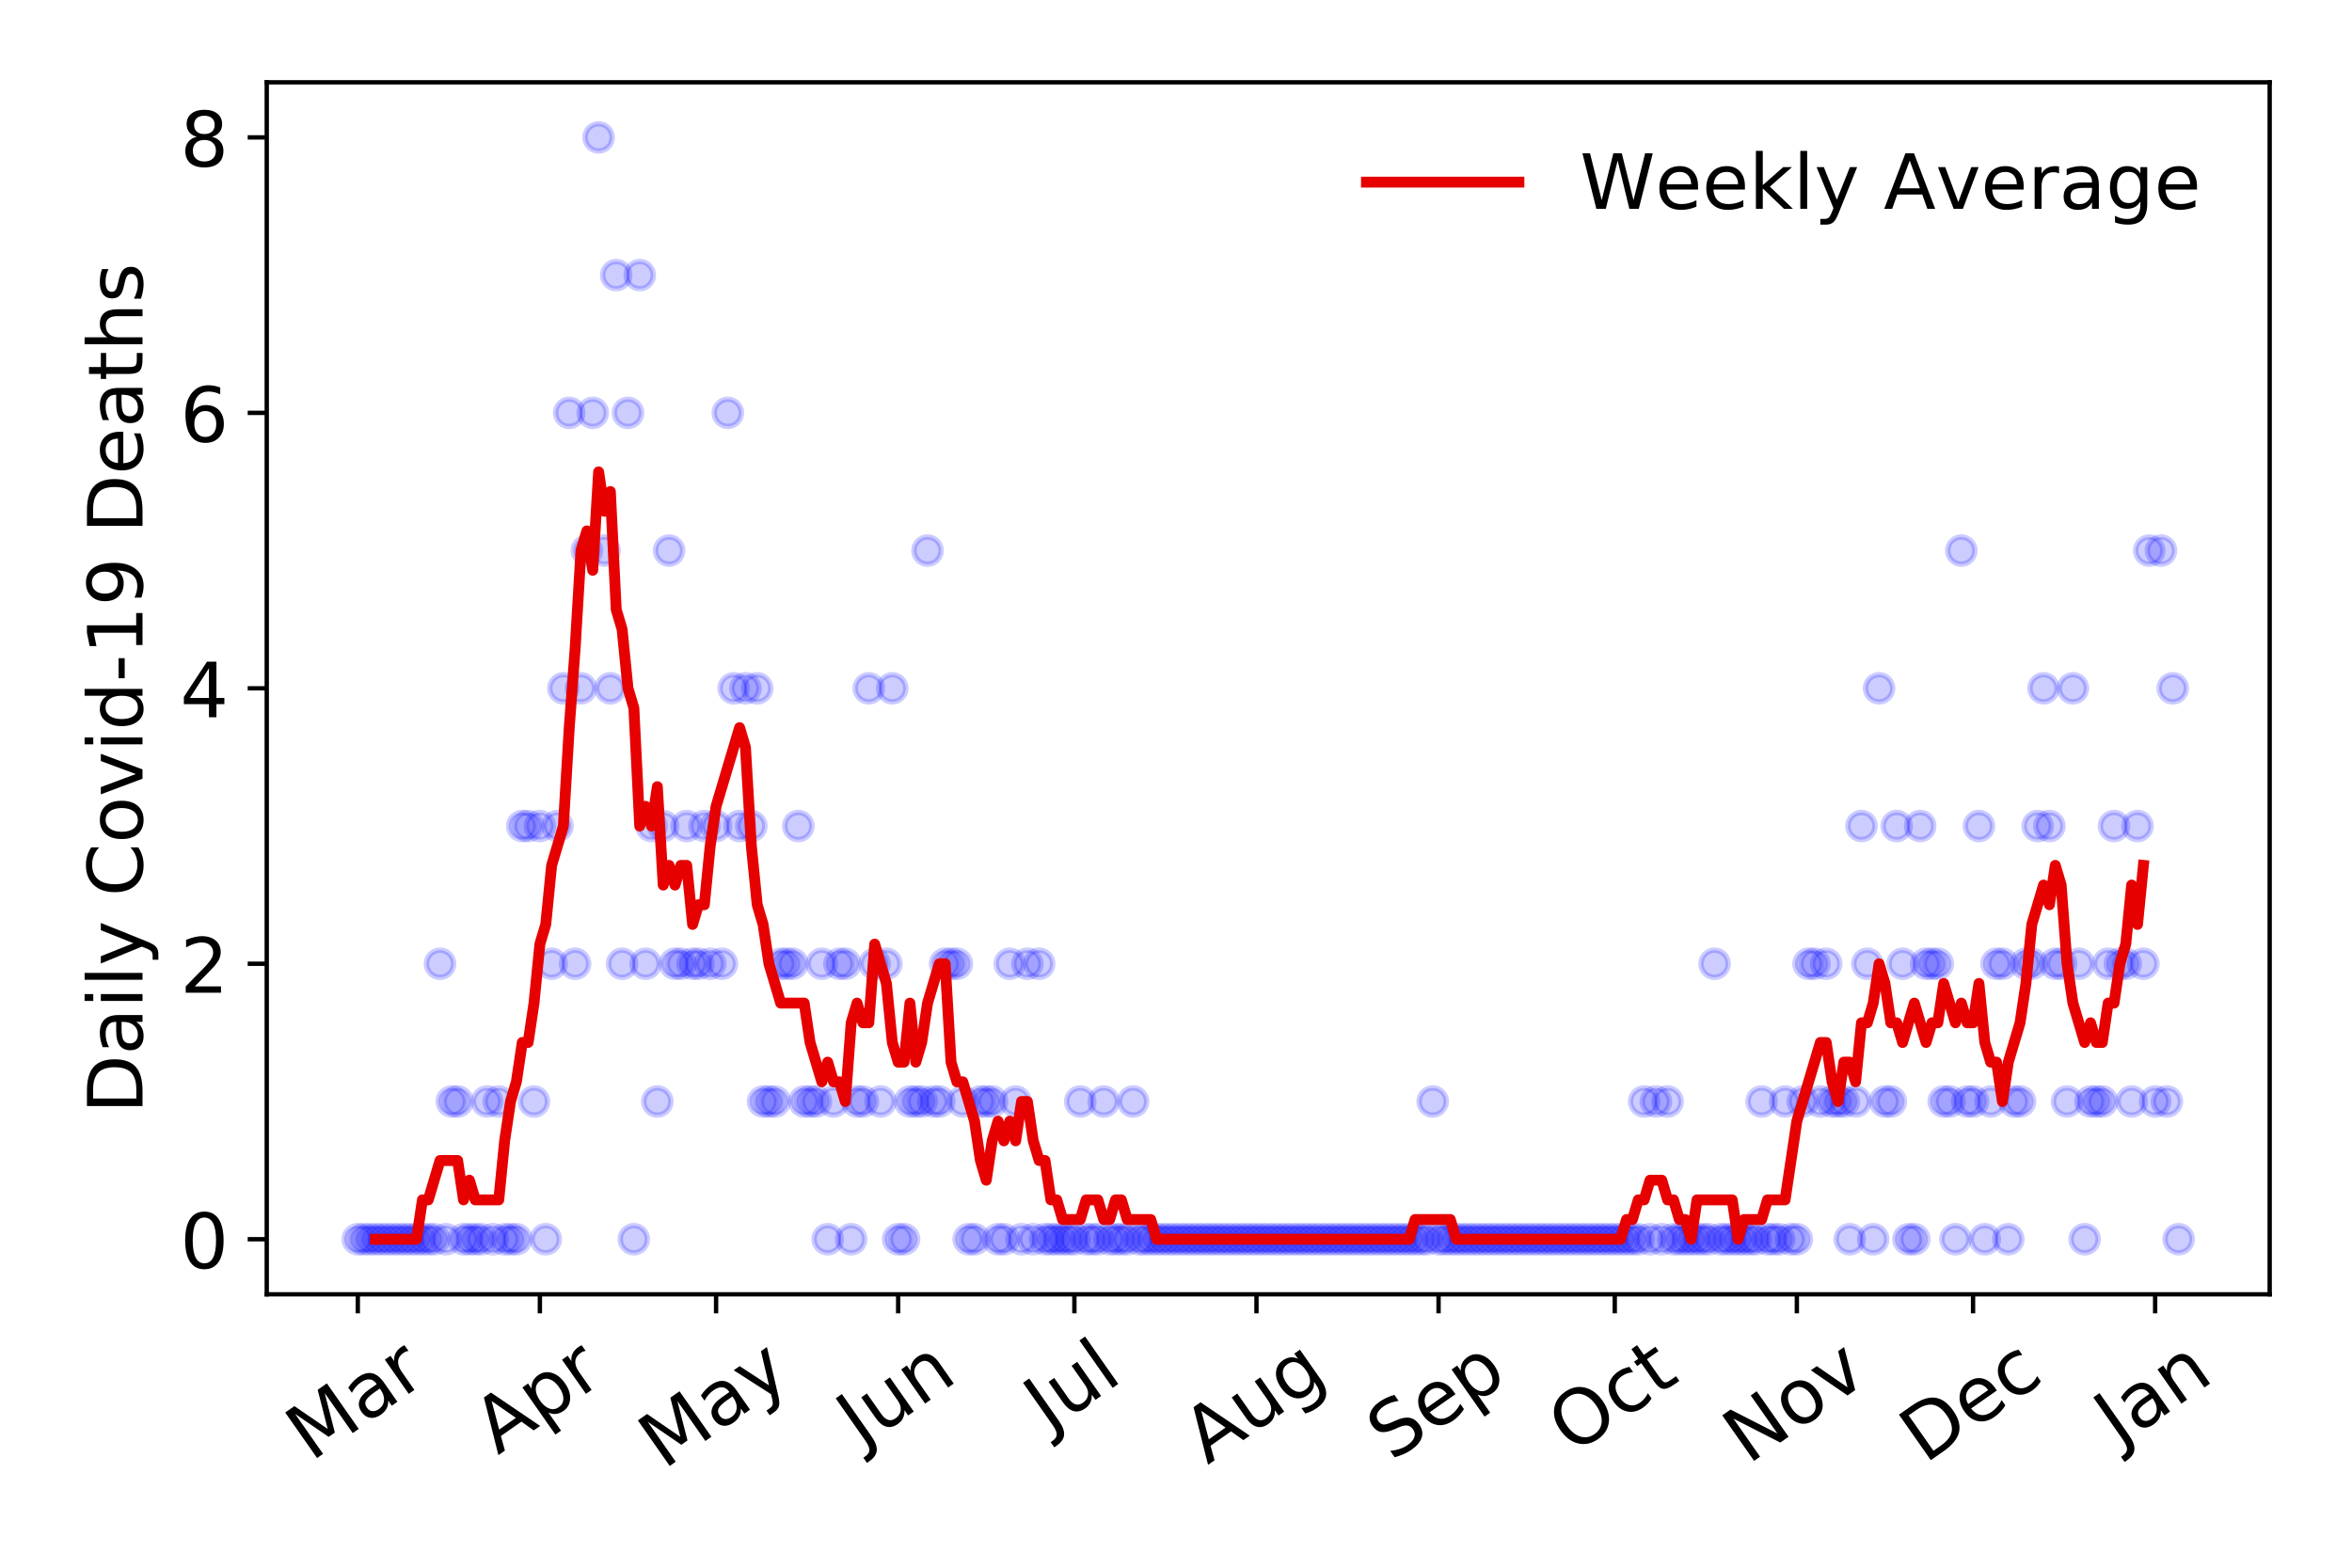 <?xml version="1.0" encoding="utf-8" standalone="no"?>
<!DOCTYPE svg PUBLIC "-//W3C//DTD SVG 1.1//EN"
  "http://www.w3.org/Graphics/SVG/1.1/DTD/svg11.dtd">
<!-- Created with matplotlib (https://matplotlib.org/) -->
<svg height="288pt" version="1.1" viewBox="0 0 432 288" width="432pt" xmlns="http://www.w3.org/2000/svg" xmlns:xlink="http://www.w3.org/1999/xlink">
 <defs>
  <style type="text/css">
*{stroke-linecap:butt;stroke-linejoin:round;}
  </style>
 </defs>
 <g id="figure_1">
  <g id="patch_1">
   <path d="M 0 288 
L 432 288 
L 432 0 
L 0 0 
z
" style="fill:#ffffff;"/>
  </g>
  <g id="axes_1">
   <g id="patch_2">
    <path d="M 48.995 237.778 
L 416.88 237.778 
L 416.88 15.12 
L 48.995 15.12 
z
" style="fill:#ffffff;"/>
   </g>
   <g id="matplotlib.axis_1">
    <g id="xtick_1">
     <g id="line2d_1">
      <defs>
       <path d="M 0 0 
L 0 3.5 
" id="m9005614de1" style="stroke:#000000;stroke-width:0.8;"/>
      </defs>
      <g>
       <use style="stroke:#000000;stroke-width:0.8;" x="65.717" xlink:href="#m9005614de1" y="237.778"/>
      </g>
     </g>
     <g id="text_1">
      <!-- Mar -->
      <defs>
       <path d="M 9.812 72.906 
L 24.516 72.906 
L 43.109 23.297 
L 61.812 72.906 
L 76.516 72.906 
L 76.516 0 
L 66.891 0 
L 66.891 64.016 
L 48.094 14.016 
L 38.188 14.016 
L 19.391 64.016 
L 19.391 0 
L 9.812 0 
z
" id="DejaVuSans-77"/>
       <path d="M 34.281 27.484 
Q 23.391 27.484 19.188 25 
Q 14.984 22.516 14.984 16.5 
Q 14.984 11.719 18.141 8.906 
Q 21.297 6.109 26.703 6.109 
Q 34.188 6.109 38.703 11.406 
Q 43.219 16.703 43.219 25.484 
L 43.219 27.484 
z
M 52.203 31.203 
L 52.203 0 
L 43.219 0 
L 43.219 8.297 
Q 40.141 3.328 35.547 0.953 
Q 30.953 -1.422 24.312 -1.422 
Q 15.922 -1.422 10.953 3.297 
Q 6 8.016 6 15.922 
Q 6 25.141 12.172 29.828 
Q 18.359 34.516 30.609 34.516 
L 43.219 34.516 
L 43.219 35.406 
Q 43.219 41.609 39.141 45 
Q 35.062 48.391 27.688 48.391 
Q 23 48.391 18.547 47.266 
Q 14.109 46.141 10.016 43.891 
L 10.016 52.203 
Q 14.938 54.109 19.578 55.047 
Q 24.219 56 28.609 56 
Q 40.484 56 46.344 49.844 
Q 52.203 43.703 52.203 31.203 
z
" id="DejaVuSans-97"/>
       <path d="M 41.109 46.297 
Q 39.594 47.172 37.812 47.578 
Q 36.031 48 33.891 48 
Q 26.266 48 22.188 43.047 
Q 18.109 38.094 18.109 28.812 
L 18.109 0 
L 9.078 0 
L 9.078 54.688 
L 18.109 54.688 
L 18.109 46.188 
Q 20.953 51.172 25.484 53.578 
Q 30.031 56 36.531 56 
Q 37.453 56 38.578 55.875 
Q 39.703 55.766 41.062 55.516 
z
" id="DejaVuSans-114"/>
      </defs>
      <g transform="translate(57.114 268.643)rotate(-35)scale(0.14 -0.14)">
       <use xlink:href="#DejaVuSans-77"/>
       <use x="86.279" xlink:href="#DejaVuSans-97"/>
       <use x="147.559" xlink:href="#DejaVuSans-114"/>
      </g>
     </g>
    </g>
    <g id="xtick_2">
     <g id="line2d_2">
      <g>
       <use style="stroke:#000000;stroke-width:0.8;" x="99.161" xlink:href="#m9005614de1" y="237.778"/>
      </g>
     </g>
     <g id="text_2">
      <!-- Apr -->
      <defs>
       <path d="M 34.188 63.188 
L 20.797 26.906 
L 47.609 26.906 
z
M 28.609 72.906 
L 39.797 72.906 
L 67.578 0 
L 57.328 0 
L 50.688 18.703 
L 17.828 18.703 
L 11.188 0 
L 0.781 0 
z
" id="DejaVuSans-65"/>
       <path d="M 18.109 8.203 
L 18.109 -20.797 
L 9.078 -20.797 
L 9.078 54.688 
L 18.109 54.688 
L 18.109 46.391 
Q 20.953 51.266 25.266 53.625 
Q 29.594 56 35.594 56 
Q 45.562 56 51.781 48.094 
Q 58.016 40.188 58.016 27.297 
Q 58.016 14.406 51.781 6.484 
Q 45.562 -1.422 35.594 -1.422 
Q 29.594 -1.422 25.266 0.953 
Q 20.953 3.328 18.109 8.203 
z
M 48.688 27.297 
Q 48.688 37.203 44.609 42.844 
Q 40.531 48.484 33.406 48.484 
Q 26.266 48.484 22.188 42.844 
Q 18.109 37.203 18.109 27.297 
Q 18.109 17.391 22.188 11.75 
Q 26.266 6.109 33.406 6.109 
Q 40.531 6.109 44.609 11.75 
Q 48.688 17.391 48.688 27.297 
z
" id="DejaVuSans-112"/>
      </defs>
      <g transform="translate(91.457 267.384)rotate(-35)scale(0.14 -0.14)">
       <use xlink:href="#DejaVuSans-65"/>
       <use x="68.408" xlink:href="#DejaVuSans-112"/>
       <use x="131.885" xlink:href="#DejaVuSans-114"/>
      </g>
     </g>
    </g>
    <g id="xtick_3">
     <g id="line2d_3">
      <g>
       <use style="stroke:#000000;stroke-width:0.8;" x="131.526" xlink:href="#m9005614de1" y="237.778"/>
      </g>
     </g>
     <g id="text_3">
      <!-- May -->
      <defs>
       <path d="M 32.172 -5.078 
Q 28.375 -14.844 24.75 -17.812 
Q 21.141 -20.797 15.094 -20.797 
L 7.906 -20.797 
L 7.906 -13.281 
L 13.188 -13.281 
Q 16.891 -13.281 18.938 -11.516 
Q 21 -9.766 23.484 -3.219 
L 25.094 0.875 
L 2.984 54.688 
L 12.5 54.688 
L 29.594 11.922 
L 46.688 54.688 
L 56.203 54.688 
z
" id="DejaVuSans-121"/>
      </defs>
      <g transform="translate(121.887 270.094)rotate(-35)scale(0.14 -0.14)">
       <use xlink:href="#DejaVuSans-77"/>
       <use x="86.279" xlink:href="#DejaVuSans-97"/>
       <use x="147.559" xlink:href="#DejaVuSans-121"/>
      </g>
     </g>
    </g>
    <g id="xtick_4">
     <g id="line2d_4">
      <g>
       <use style="stroke:#000000;stroke-width:0.8;" x="164.97" xlink:href="#m9005614de1" y="237.778"/>
      </g>
     </g>
     <g id="text_4">
      <!-- Jun -->
      <defs>
       <path d="M 9.812 72.906 
L 19.672 72.906 
L 19.672 5.078 
Q 19.672 -8.109 14.672 -14.062 
Q 9.672 -20.016 -1.422 -20.016 
L -5.172 -20.016 
L -5.172 -11.719 
L -2.094 -11.719 
Q 4.438 -11.719 7.125 -8.047 
Q 9.812 -4.391 9.812 5.078 
z
" id="DejaVuSans-74"/>
       <path d="M 8.5 21.578 
L 8.5 54.688 
L 17.484 54.688 
L 17.484 21.922 
Q 17.484 14.156 20.5 10.266 
Q 23.531 6.391 29.594 6.391 
Q 36.859 6.391 41.078 11.031 
Q 45.312 15.672 45.312 23.688 
L 45.312 54.688 
L 54.297 54.688 
L 54.297 0 
L 45.312 0 
L 45.312 8.406 
Q 42.047 3.422 37.719 1 
Q 33.406 -1.422 27.688 -1.422 
Q 18.266 -1.422 13.375 4.438 
Q 8.5 10.297 8.5 21.578 
z
M 31.109 56 
z
" id="DejaVuSans-117"/>
       <path d="M 54.891 33.016 
L 54.891 0 
L 45.906 0 
L 45.906 32.719 
Q 45.906 40.484 42.875 44.328 
Q 39.844 48.188 33.797 48.188 
Q 26.516 48.188 22.312 43.547 
Q 18.109 38.922 18.109 30.906 
L 18.109 0 
L 9.078 0 
L 9.078 54.688 
L 18.109 54.688 
L 18.109 46.188 
Q 21.344 51.125 25.703 53.562 
Q 30.078 56 35.797 56 
Q 45.219 56 50.047 50.172 
Q 54.891 44.344 54.891 33.016 
z
" id="DejaVuSans-110"/>
      </defs>
      <g transform="translate(158.227 266.039)rotate(-35)scale(0.14 -0.14)">
       <use xlink:href="#DejaVuSans-74"/>
       <use x="29.492" xlink:href="#DejaVuSans-117"/>
       <use x="92.871" xlink:href="#DejaVuSans-110"/>
      </g>
     </g>
    </g>
    <g id="xtick_5">
     <g id="line2d_5">
      <g>
       <use style="stroke:#000000;stroke-width:0.8;" x="197.336" xlink:href="#m9005614de1" y="237.778"/>
      </g>
     </g>
     <g id="text_5">
      <!-- Jul -->
      <defs>
       <path d="M 9.422 75.984 
L 18.406 75.984 
L 18.406 0 
L 9.422 0 
z
" id="DejaVuSans-108"/>
      </defs>
      <g transform="translate(192.633 263.181)rotate(-35)scale(0.14 -0.14)">
       <use xlink:href="#DejaVuSans-74"/>
       <use x="29.492" xlink:href="#DejaVuSans-117"/>
       <use x="92.871" xlink:href="#DejaVuSans-108"/>
      </g>
     </g>
    </g>
    <g id="xtick_6">
     <g id="line2d_6">
      <g>
       <use style="stroke:#000000;stroke-width:0.8;" x="230.78" xlink:href="#m9005614de1" y="237.778"/>
      </g>
     </g>
     <g id="text_6">
      <!-- Aug -->
      <defs>
       <path d="M 45.406 27.984 
Q 45.406 37.75 41.375 43.109 
Q 37.359 48.484 30.078 48.484 
Q 22.859 48.484 18.828 43.109 
Q 14.797 37.75 14.797 27.984 
Q 14.797 18.266 18.828 12.891 
Q 22.859 7.516 30.078 7.516 
Q 37.359 7.516 41.375 12.891 
Q 45.406 18.266 45.406 27.984 
z
M 54.391 6.781 
Q 54.391 -7.172 48.188 -13.984 
Q 42 -20.797 29.203 -20.797 
Q 24.469 -20.797 20.266 -20.094 
Q 16.062 -19.391 12.109 -17.922 
L 12.109 -9.188 
Q 16.062 -11.328 19.922 -12.344 
Q 23.781 -13.375 27.781 -13.375 
Q 36.625 -13.375 41.016 -8.766 
Q 45.406 -4.156 45.406 5.172 
L 45.406 9.625 
Q 42.625 4.781 38.281 2.391 
Q 33.938 0 27.875 0 
Q 17.828 0 11.672 7.656 
Q 5.516 15.328 5.516 27.984 
Q 5.516 40.672 11.672 48.328 
Q 17.828 56 27.875 56 
Q 33.938 56 38.281 53.609 
Q 42.625 51.219 45.406 46.391 
L 45.406 54.688 
L 54.391 54.688 
z
" id="DejaVuSans-103"/>
      </defs>
      <g transform="translate(221.799 269.172)rotate(-35)scale(0.14 -0.14)">
       <use xlink:href="#DejaVuSans-65"/>
       <use x="68.408" xlink:href="#DejaVuSans-117"/>
       <use x="131.787" xlink:href="#DejaVuSans-103"/>
      </g>
     </g>
    </g>
    <g id="xtick_7">
     <g id="line2d_7">
      <g>
       <use style="stroke:#000000;stroke-width:0.8;" x="264.224" xlink:href="#m9005614de1" y="237.778"/>
      </g>
     </g>
     <g id="text_7">
      <!-- Sep -->
      <defs>
       <path d="M 53.516 70.516 
L 53.516 60.891 
Q 47.906 63.578 42.922 64.891 
Q 37.938 66.219 33.297 66.219 
Q 25.25 66.219 20.875 63.094 
Q 16.5 59.969 16.5 54.203 
Q 16.5 49.359 19.406 46.891 
Q 22.312 44.438 30.422 42.922 
L 36.375 41.703 
Q 47.406 39.594 52.656 34.297 
Q 57.906 29 57.906 20.125 
Q 57.906 9.516 50.797 4.047 
Q 43.703 -1.422 29.984 -1.422 
Q 24.812 -1.422 18.969 -0.25 
Q 13.141 0.922 6.891 3.219 
L 6.891 13.375 
Q 12.891 10.016 18.656 8.297 
Q 24.422 6.594 29.984 6.594 
Q 38.422 6.594 43.016 9.906 
Q 47.609 13.234 47.609 19.391 
Q 47.609 24.75 44.312 27.781 
Q 41.016 30.812 33.5 32.328 
L 27.484 33.5 
Q 16.453 35.688 11.516 40.375 
Q 6.594 45.062 6.594 53.422 
Q 6.594 63.094 13.406 68.656 
Q 20.219 74.219 32.172 74.219 
Q 37.312 74.219 42.625 73.281 
Q 47.953 72.359 53.516 70.516 
z
" id="DejaVuSans-83"/>
       <path d="M 56.203 29.594 
L 56.203 25.203 
L 14.891 25.203 
Q 15.484 15.922 20.484 11.062 
Q 25.484 6.203 34.422 6.203 
Q 39.594 6.203 44.453 7.469 
Q 49.312 8.734 54.109 11.281 
L 54.109 2.781 
Q 49.266 0.734 44.188 -0.344 
Q 39.109 -1.422 33.891 -1.422 
Q 20.797 -1.422 13.156 6.188 
Q 5.516 13.812 5.516 26.812 
Q 5.516 40.234 12.766 48.109 
Q 20.016 56 32.328 56 
Q 43.359 56 49.781 48.891 
Q 56.203 41.797 56.203 29.594 
z
M 47.219 32.234 
Q 47.125 39.594 43.094 43.984 
Q 39.062 48.391 32.422 48.391 
Q 24.906 48.391 20.391 44.141 
Q 15.875 39.891 15.188 32.172 
z
" id="DejaVuSans-101"/>
      </defs>
      <g transform="translate(255.631 268.629)rotate(-35)scale(0.14 -0.14)">
       <use xlink:href="#DejaVuSans-83"/>
       <use x="63.477" xlink:href="#DejaVuSans-101"/>
       <use x="125" xlink:href="#DejaVuSans-112"/>
      </g>
     </g>
    </g>
    <g id="xtick_8">
     <g id="line2d_8">
      <g>
       <use style="stroke:#000000;stroke-width:0.8;" x="296.589" xlink:href="#m9005614de1" y="237.778"/>
      </g>
     </g>
     <g id="text_8">
      <!-- Oct -->
      <defs>
       <path d="M 39.406 66.219 
Q 28.656 66.219 22.328 58.203 
Q 16.016 50.203 16.016 36.375 
Q 16.016 22.609 22.328 14.594 
Q 28.656 6.594 39.406 6.594 
Q 50.141 6.594 56.422 14.594 
Q 62.703 22.609 62.703 36.375 
Q 62.703 50.203 56.422 58.203 
Q 50.141 66.219 39.406 66.219 
z
M 39.406 74.219 
Q 54.734 74.219 63.906 63.938 
Q 73.094 53.656 73.094 36.375 
Q 73.094 19.141 63.906 8.859 
Q 54.734 -1.422 39.406 -1.422 
Q 24.031 -1.422 14.812 8.828 
Q 5.609 19.094 5.609 36.375 
Q 5.609 53.656 14.812 63.938 
Q 24.031 74.219 39.406 74.219 
z
" id="DejaVuSans-79"/>
       <path d="M 48.781 52.594 
L 48.781 44.188 
Q 44.969 46.297 41.141 47.344 
Q 37.312 48.391 33.406 48.391 
Q 24.656 48.391 19.812 42.844 
Q 14.984 37.312 14.984 27.297 
Q 14.984 17.281 19.812 11.734 
Q 24.656 6.203 33.406 6.203 
Q 37.312 6.203 41.141 7.25 
Q 44.969 8.297 48.781 10.406 
L 48.781 2.094 
Q 45.016 0.344 40.984 -0.531 
Q 36.969 -1.422 32.422 -1.422 
Q 20.062 -1.422 12.781 6.344 
Q 5.516 14.109 5.516 27.297 
Q 5.516 40.672 12.859 48.328 
Q 20.219 56 33.016 56 
Q 37.156 56 41.109 55.141 
Q 45.062 54.297 48.781 52.594 
z
" id="DejaVuSans-99"/>
       <path d="M 18.312 70.219 
L 18.312 54.688 
L 36.812 54.688 
L 36.812 47.703 
L 18.312 47.703 
L 18.312 18.016 
Q 18.312 11.328 20.141 9.422 
Q 21.969 7.516 27.594 7.516 
L 36.812 7.516 
L 36.812 0 
L 27.594 0 
Q 17.188 0 13.234 3.875 
Q 9.281 7.766 9.281 18.016 
L 9.281 47.703 
L 2.688 47.703 
L 2.688 54.688 
L 9.281 54.688 
L 9.281 70.219 
z
" id="DejaVuSans-116"/>
      </defs>
      <g transform="translate(288.89 267.377)rotate(-35)scale(0.14 -0.14)">
       <use xlink:href="#DejaVuSans-79"/>
       <use x="78.711" xlink:href="#DejaVuSans-99"/>
       <use x="133.691" xlink:href="#DejaVuSans-116"/>
      </g>
     </g>
    </g>
    <g id="xtick_9">
     <g id="line2d_9">
      <g>
       <use style="stroke:#000000;stroke-width:0.8;" x="330.033" xlink:href="#m9005614de1" y="237.778"/>
      </g>
     </g>
     <g id="text_9">
      <!-- Nov -->
      <defs>
       <path d="M 9.812 72.906 
L 23.094 72.906 
L 55.422 11.922 
L 55.422 72.906 
L 64.984 72.906 
L 64.984 0 
L 51.703 0 
L 19.391 60.984 
L 19.391 0 
L 9.812 0 
z
" id="DejaVuSans-78"/>
       <path d="M 30.609 48.391 
Q 23.391 48.391 19.188 42.75 
Q 14.984 37.109 14.984 27.297 
Q 14.984 17.484 19.156 11.844 
Q 23.344 6.203 30.609 6.203 
Q 37.797 6.203 41.984 11.859 
Q 46.188 17.531 46.188 27.297 
Q 46.188 37.016 41.984 42.703 
Q 37.797 48.391 30.609 48.391 
z
M 30.609 56 
Q 42.328 56 49.016 48.375 
Q 55.719 40.766 55.719 27.297 
Q 55.719 13.875 49.016 6.219 
Q 42.328 -1.422 30.609 -1.422 
Q 18.844 -1.422 12.172 6.219 
Q 5.516 13.875 5.516 27.297 
Q 5.516 40.766 12.172 48.375 
Q 18.844 56 30.609 56 
z
" id="DejaVuSans-111"/>
       <path d="M 2.984 54.688 
L 12.5 54.688 
L 29.594 8.797 
L 46.688 54.688 
L 56.203 54.688 
L 35.688 0 
L 23.484 0 
z
" id="DejaVuSans-118"/>
      </defs>
      <g transform="translate(321.057 269.166)rotate(-35)scale(0.14 -0.14)">
       <use xlink:href="#DejaVuSans-78"/>
       <use x="74.805" xlink:href="#DejaVuSans-111"/>
       <use x="135.986" xlink:href="#DejaVuSans-118"/>
      </g>
     </g>
    </g>
    <g id="xtick_10">
     <g id="line2d_10">
      <g>
       <use style="stroke:#000000;stroke-width:0.8;" x="362.398" xlink:href="#m9005614de1" y="237.778"/>
      </g>
     </g>
     <g id="text_10">
      <!-- Dec -->
      <defs>
       <path d="M 19.672 64.797 
L 19.672 8.109 
L 31.594 8.109 
Q 46.688 8.109 53.688 14.938 
Q 60.688 21.781 60.688 36.531 
Q 60.688 51.172 53.688 57.984 
Q 46.688 64.797 31.594 64.797 
z
M 9.812 72.906 
L 30.078 72.906 
Q 51.266 72.906 61.172 64.094 
Q 71.094 55.281 71.094 36.531 
Q 71.094 17.672 61.125 8.828 
Q 51.172 0 30.078 0 
L 9.812 0 
z
" id="DejaVuSans-68"/>
      </defs>
      <g transform="translate(353.518 269.032)rotate(-35)scale(0.14 -0.14)">
       <use xlink:href="#DejaVuSans-68"/>
       <use x="77.002" xlink:href="#DejaVuSans-101"/>
       <use x="138.525" xlink:href="#DejaVuSans-99"/>
      </g>
     </g>
    </g>
    <g id="xtick_11">
     <g id="line2d_11">
      <g>
       <use style="stroke:#000000;stroke-width:0.8;" x="395.843" xlink:href="#m9005614de1" y="237.778"/>
      </g>
     </g>
     <g id="text_11">
      <!-- Jan -->
      <g transform="translate(389.219 265.871)rotate(-35)scale(0.14 -0.14)">
       <use xlink:href="#DejaVuSans-74"/>
       <use x="29.492" xlink:href="#DejaVuSans-97"/>
       <use x="90.771" xlink:href="#DejaVuSans-110"/>
      </g>
     </g>
    </g>
   </g>
   <g id="matplotlib.axis_2">
    <g id="ytick_1">
     <g id="line2d_12">
      <defs>
       <path d="M 0 0 
L -3.5 0 
" id="m0d0a5cfcc5" style="stroke:#000000;stroke-width:0.8;"/>
      </defs>
      <g>
       <use style="stroke:#000000;stroke-width:0.8;" x="48.995" xlink:href="#m0d0a5cfcc5" y="227.657"/>
      </g>
     </g>
     <g id="text_12">
      <!-- 0 -->
      <defs>
       <path d="M 31.781 66.406 
Q 24.172 66.406 20.328 58.906 
Q 16.5 51.422 16.5 36.375 
Q 16.5 21.391 20.328 13.891 
Q 24.172 6.391 31.781 6.391 
Q 39.453 6.391 43.281 13.891 
Q 47.125 21.391 47.125 36.375 
Q 47.125 51.422 43.281 58.906 
Q 39.453 66.406 31.781 66.406 
z
M 31.781 74.219 
Q 44.047 74.219 50.516 64.516 
Q 56.984 54.828 56.984 36.375 
Q 56.984 17.969 50.516 8.266 
Q 44.047 -1.422 31.781 -1.422 
Q 19.531 -1.422 13.062 8.266 
Q 6.594 17.969 6.594 36.375 
Q 6.594 54.828 13.062 64.516 
Q 19.531 74.219 31.781 74.219 
z
" id="DejaVuSans-48"/>
      </defs>
      <g transform="translate(33.087 232.976)scale(0.14 -0.14)">
       <use xlink:href="#DejaVuSans-48"/>
      </g>
     </g>
    </g>
    <g id="ytick_2">
     <g id="line2d_13">
      <g>
       <use style="stroke:#000000;stroke-width:0.8;" x="48.995" xlink:href="#m0d0a5cfcc5" y="177.053"/>
      </g>
     </g>
     <g id="text_13">
      <!-- 2 -->
      <defs>
       <path d="M 19.188 8.297 
L 53.609 8.297 
L 53.609 0 
L 7.328 0 
L 7.328 8.297 
Q 12.938 14.109 22.625 23.891 
Q 32.328 33.688 34.812 36.531 
Q 39.547 41.844 41.422 45.531 
Q 43.312 49.219 43.312 52.781 
Q 43.312 58.594 39.234 62.25 
Q 35.156 65.922 28.609 65.922 
Q 23.969 65.922 18.812 64.312 
Q 13.672 62.703 7.812 59.422 
L 7.812 69.391 
Q 13.766 71.781 18.938 73 
Q 24.125 74.219 28.422 74.219 
Q 39.75 74.219 46.484 68.547 
Q 53.219 62.891 53.219 53.422 
Q 53.219 48.922 51.531 44.891 
Q 49.859 40.875 45.406 35.406 
Q 44.188 33.984 37.641 27.219 
Q 31.109 20.453 19.188 8.297 
z
" id="DejaVuSans-50"/>
      </defs>
      <g transform="translate(33.087 182.372)scale(0.14 -0.14)">
       <use xlink:href="#DejaVuSans-50"/>
      </g>
     </g>
    </g>
    <g id="ytick_3">
     <g id="line2d_14">
      <g>
       <use style="stroke:#000000;stroke-width:0.8;" x="48.995" xlink:href="#m0d0a5cfcc5" y="126.449"/>
      </g>
     </g>
     <g id="text_14">
      <!-- 4 -->
      <defs>
       <path d="M 37.797 64.312 
L 12.891 25.391 
L 37.797 25.391 
z
M 35.203 72.906 
L 47.609 72.906 
L 47.609 25.391 
L 58.016 25.391 
L 58.016 17.188 
L 47.609 17.188 
L 47.609 0 
L 37.797 0 
L 37.797 17.188 
L 4.891 17.188 
L 4.891 26.703 
z
" id="DejaVuSans-52"/>
      </defs>
      <g transform="translate(33.087 131.768)scale(0.14 -0.14)">
       <use xlink:href="#DejaVuSans-52"/>
      </g>
     </g>
    </g>
    <g id="ytick_4">
     <g id="line2d_15">
      <g>
       <use style="stroke:#000000;stroke-width:0.8;" x="48.995" xlink:href="#m0d0a5cfcc5" y="75.845"/>
      </g>
     </g>
     <g id="text_15">
      <!-- 6 -->
      <defs>
       <path d="M 33.016 40.375 
Q 26.375 40.375 22.484 35.828 
Q 18.609 31.297 18.609 23.391 
Q 18.609 15.531 22.484 10.953 
Q 26.375 6.391 33.016 6.391 
Q 39.656 6.391 43.531 10.953 
Q 47.406 15.531 47.406 23.391 
Q 47.406 31.297 43.531 35.828 
Q 39.656 40.375 33.016 40.375 
z
M 52.594 71.297 
L 52.594 62.312 
Q 48.875 64.062 45.094 64.984 
Q 41.312 65.922 37.594 65.922 
Q 27.828 65.922 22.672 59.328 
Q 17.531 52.734 16.797 39.406 
Q 19.672 43.656 24.016 45.922 
Q 28.375 48.188 33.594 48.188 
Q 44.578 48.188 50.953 41.516 
Q 57.328 34.859 57.328 23.391 
Q 57.328 12.156 50.688 5.359 
Q 44.047 -1.422 33.016 -1.422 
Q 20.359 -1.422 13.672 8.266 
Q 6.984 17.969 6.984 36.375 
Q 6.984 53.656 15.188 63.938 
Q 23.391 74.219 37.203 74.219 
Q 40.922 74.219 44.703 73.484 
Q 48.484 72.75 52.594 71.297 
z
" id="DejaVuSans-54"/>
      </defs>
      <g transform="translate(33.087 81.164)scale(0.14 -0.14)">
       <use xlink:href="#DejaVuSans-54"/>
      </g>
     </g>
    </g>
    <g id="ytick_5">
     <g id="line2d_16">
      <g>
       <use style="stroke:#000000;stroke-width:0.8;" x="48.995" xlink:href="#m0d0a5cfcc5" y="25.241"/>
      </g>
     </g>
     <g id="text_16">
      <!-- 8 -->
      <defs>
       <path d="M 31.781 34.625 
Q 24.75 34.625 20.719 30.859 
Q 16.703 27.094 16.703 20.516 
Q 16.703 13.922 20.719 10.156 
Q 24.75 6.391 31.781 6.391 
Q 38.812 6.391 42.859 10.172 
Q 46.922 13.969 46.922 20.516 
Q 46.922 27.094 42.891 30.859 
Q 38.875 34.625 31.781 34.625 
z
M 21.922 38.812 
Q 15.578 40.375 12.031 44.719 
Q 8.5 49.078 8.5 55.328 
Q 8.5 64.062 14.719 69.141 
Q 20.953 74.219 31.781 74.219 
Q 42.672 74.219 48.875 69.141 
Q 55.078 64.062 55.078 55.328 
Q 55.078 49.078 51.531 44.719 
Q 48 40.375 41.703 38.812 
Q 48.828 37.156 52.797 32.312 
Q 56.781 27.484 56.781 20.516 
Q 56.781 9.906 50.312 4.234 
Q 43.844 -1.422 31.781 -1.422 
Q 19.734 -1.422 13.25 4.234 
Q 6.781 9.906 6.781 20.516 
Q 6.781 27.484 10.781 32.312 
Q 14.797 37.156 21.922 38.812 
z
M 18.312 54.391 
Q 18.312 48.734 21.844 45.562 
Q 25.391 42.391 31.781 42.391 
Q 38.141 42.391 41.719 45.562 
Q 45.312 48.734 45.312 54.391 
Q 45.312 60.062 41.719 63.234 
Q 38.141 66.406 31.781 66.406 
Q 25.391 66.406 21.844 63.234 
Q 18.312 60.062 18.312 54.391 
z
" id="DejaVuSans-56"/>
      </defs>
      <g transform="translate(33.087 30.56)scale(0.14 -0.14)">
       <use xlink:href="#DejaVuSans-56"/>
      </g>
     </g>
    </g>
    <g id="text_17">
     <!-- Daily Covid-19 Deaths -->
     <defs>
      <path d="M 9.422 54.688 
L 18.406 54.688 
L 18.406 0 
L 9.422 0 
z
M 9.422 75.984 
L 18.406 75.984 
L 18.406 64.594 
L 9.422 64.594 
z
" id="DejaVuSans-105"/>
      <path id="DejaVuSans-32"/>
      <path d="M 64.406 67.281 
L 64.406 56.891 
Q 59.422 61.531 53.781 63.812 
Q 48.141 66.109 41.797 66.109 
Q 29.297 66.109 22.656 58.469 
Q 16.016 50.828 16.016 36.375 
Q 16.016 21.969 22.656 14.328 
Q 29.297 6.688 41.797 6.688 
Q 48.141 6.688 53.781 8.984 
Q 59.422 11.281 64.406 15.922 
L 64.406 5.609 
Q 59.234 2.094 53.438 0.328 
Q 47.656 -1.422 41.219 -1.422 
Q 24.656 -1.422 15.125 8.703 
Q 5.609 18.844 5.609 36.375 
Q 5.609 53.953 15.125 64.078 
Q 24.656 74.219 41.219 74.219 
Q 47.75 74.219 53.531 72.484 
Q 59.328 70.75 64.406 67.281 
z
" id="DejaVuSans-67"/>
      <path d="M 45.406 46.391 
L 45.406 75.984 
L 54.391 75.984 
L 54.391 0 
L 45.406 0 
L 45.406 8.203 
Q 42.578 3.328 38.25 0.953 
Q 33.938 -1.422 27.875 -1.422 
Q 17.969 -1.422 11.734 6.484 
Q 5.516 14.406 5.516 27.297 
Q 5.516 40.188 11.734 48.094 
Q 17.969 56 27.875 56 
Q 33.938 56 38.25 53.625 
Q 42.578 51.266 45.406 46.391 
z
M 14.797 27.297 
Q 14.797 17.391 18.875 11.75 
Q 22.953 6.109 30.078 6.109 
Q 37.203 6.109 41.297 11.75 
Q 45.406 17.391 45.406 27.297 
Q 45.406 37.203 41.297 42.844 
Q 37.203 48.484 30.078 48.484 
Q 22.953 48.484 18.875 42.844 
Q 14.797 37.203 14.797 27.297 
z
" id="DejaVuSans-100"/>
      <path d="M 4.891 31.391 
L 31.203 31.391 
L 31.203 23.391 
L 4.891 23.391 
z
" id="DejaVuSans-45"/>
      <path d="M 12.406 8.297 
L 28.516 8.297 
L 28.516 63.922 
L 10.984 60.406 
L 10.984 69.391 
L 28.422 72.906 
L 38.281 72.906 
L 38.281 8.297 
L 54.391 8.297 
L 54.391 0 
L 12.406 0 
z
" id="DejaVuSans-49"/>
      <path d="M 10.984 1.516 
L 10.984 10.5 
Q 14.703 8.734 18.5 7.812 
Q 22.312 6.891 25.984 6.891 
Q 35.75 6.891 40.891 13.453 
Q 46.047 20.016 46.781 33.406 
Q 43.953 29.203 39.594 26.953 
Q 35.25 24.703 29.984 24.703 
Q 19.047 24.703 12.672 31.312 
Q 6.297 37.938 6.297 49.422 
Q 6.297 60.641 12.938 67.422 
Q 19.578 74.219 30.609 74.219 
Q 43.266 74.219 49.922 64.516 
Q 56.594 54.828 56.594 36.375 
Q 56.594 19.141 48.406 8.859 
Q 40.234 -1.422 26.422 -1.422 
Q 22.703 -1.422 18.891 -0.688 
Q 15.094 0.047 10.984 1.516 
z
M 30.609 32.422 
Q 37.25 32.422 41.125 36.953 
Q 45.016 41.5 45.016 49.422 
Q 45.016 57.281 41.125 61.844 
Q 37.25 66.406 30.609 66.406 
Q 23.969 66.406 20.094 61.844 
Q 16.219 57.281 16.219 49.422 
Q 16.219 41.5 20.094 36.953 
Q 23.969 32.422 30.609 32.422 
z
" id="DejaVuSans-57"/>
      <path d="M 54.891 33.016 
L 54.891 0 
L 45.906 0 
L 45.906 32.719 
Q 45.906 40.484 42.875 44.328 
Q 39.844 48.188 33.797 48.188 
Q 26.516 48.188 22.312 43.547 
Q 18.109 38.922 18.109 30.906 
L 18.109 0 
L 9.078 0 
L 9.078 75.984 
L 18.109 75.984 
L 18.109 46.188 
Q 21.344 51.125 25.703 53.562 
Q 30.078 56 35.797 56 
Q 45.219 56 50.047 50.172 
Q 54.891 44.344 54.891 33.016 
z
" id="DejaVuSans-104"/>
      <path d="M 44.281 53.078 
L 44.281 44.578 
Q 40.484 46.531 36.375 47.5 
Q 32.281 48.484 27.875 48.484 
Q 21.188 48.484 17.844 46.438 
Q 14.5 44.391 14.5 40.281 
Q 14.5 37.156 16.891 35.375 
Q 19.281 33.594 26.516 31.984 
L 29.594 31.297 
Q 39.156 29.25 43.188 25.516 
Q 47.219 21.781 47.219 15.094 
Q 47.219 7.469 41.188 3.016 
Q 35.156 -1.422 24.609 -1.422 
Q 20.219 -1.422 15.453 -0.562 
Q 10.688 0.297 5.422 2 
L 5.422 11.281 
Q 10.406 8.688 15.234 7.391 
Q 20.062 6.109 24.812 6.109 
Q 31.156 6.109 34.562 8.281 
Q 37.984 10.453 37.984 14.406 
Q 37.984 18.062 35.516 20.016 
Q 33.062 21.969 24.703 23.781 
L 21.578 24.516 
Q 13.234 26.266 9.516 29.906 
Q 5.812 33.547 5.812 39.891 
Q 5.812 47.609 11.281 51.797 
Q 16.75 56 26.812 56 
Q 31.781 56 36.172 55.266 
Q 40.578 54.547 44.281 53.078 
z
" id="DejaVuSans-115"/>
     </defs>
     <g transform="translate(26.176 204.56)rotate(-90)scale(0.14 -0.14)">
      <use xlink:href="#DejaVuSans-68"/>
      <use x="77.002" xlink:href="#DejaVuSans-97"/>
      <use x="138.281" xlink:href="#DejaVuSans-105"/>
      <use x="166.064" xlink:href="#DejaVuSans-108"/>
      <use x="193.848" xlink:href="#DejaVuSans-121"/>
      <use x="253.027" xlink:href="#DejaVuSans-32"/>
      <use x="284.814" xlink:href="#DejaVuSans-67"/>
      <use x="354.639" xlink:href="#DejaVuSans-111"/>
      <use x="415.82" xlink:href="#DejaVuSans-118"/>
      <use x="475" xlink:href="#DejaVuSans-105"/>
      <use x="502.783" xlink:href="#DejaVuSans-100"/>
      <use x="566.26" xlink:href="#DejaVuSans-45"/>
      <use x="602.344" xlink:href="#DejaVuSans-49"/>
      <use x="665.967" xlink:href="#DejaVuSans-57"/>
      <use x="729.59" xlink:href="#DejaVuSans-32"/>
      <use x="761.377" xlink:href="#DejaVuSans-68"/>
      <use x="838.379" xlink:href="#DejaVuSans-101"/>
      <use x="899.902" xlink:href="#DejaVuSans-97"/>
      <use x="961.182" xlink:href="#DejaVuSans-116"/>
      <use x="1000.391" xlink:href="#DejaVuSans-104"/>
      <use x="1063.77" xlink:href="#DejaVuSans-115"/>
     </g>
    </g>
   </g>
   <g id="line2d_17">
    <defs>
     <path d="M 0 2.5 
C 0.663 2.5 1.299 2.237 1.768 1.768 
C 2.237 1.299 2.5 0.663 2.5 0 
C 2.5 -0.663 2.237 -1.299 1.768 -1.768 
C 1.299 -2.237 0.663 -2.5 0 -2.5 
C -0.663 -2.5 -1.299 -2.237 -1.768 -1.768 
C -2.237 -1.299 -2.5 -0.663 -2.5 0 
C -2.5 0.663 -2.237 1.299 -1.768 1.768 
C -1.299 2.237 -0.663 2.5 0 2.5 
z
" id="m9af68d701e" style="stroke:#0000ff;stroke-opacity:0.2;"/>
    </defs>
    <g clip-path="url(#p22dad6b0a4)">
     <use style="fill:#0000ff;fill-opacity:0.2;stroke:#0000ff;stroke-opacity:0.2;" x="65.717" xlink:href="#m9af68d701e" y="227.657"/>
     <use style="fill:#0000ff;fill-opacity:0.2;stroke:#0000ff;stroke-opacity:0.2;" x="66.796" xlink:href="#m9af68d701e" y="227.657"/>
     <use style="fill:#0000ff;fill-opacity:0.2;stroke:#0000ff;stroke-opacity:0.2;" x="67.875" xlink:href="#m9af68d701e" y="227.657"/>
     <use style="fill:#0000ff;fill-opacity:0.2;stroke:#0000ff;stroke-opacity:0.2;" x="68.954" xlink:href="#m9af68d701e" y="227.657"/>
     <use style="fill:#0000ff;fill-opacity:0.2;stroke:#0000ff;stroke-opacity:0.2;" x="70.032" xlink:href="#m9af68d701e" y="227.657"/>
     <use style="fill:#0000ff;fill-opacity:0.2;stroke:#0000ff;stroke-opacity:0.2;" x="71.111" xlink:href="#m9af68d701e" y="227.657"/>
     <use style="fill:#0000ff;fill-opacity:0.2;stroke:#0000ff;stroke-opacity:0.2;" x="72.19" xlink:href="#m9af68d701e" y="227.657"/>
     <use style="fill:#0000ff;fill-opacity:0.2;stroke:#0000ff;stroke-opacity:0.2;" x="73.269" xlink:href="#m9af68d701e" y="227.657"/>
     <use style="fill:#0000ff;fill-opacity:0.2;stroke:#0000ff;stroke-opacity:0.2;" x="74.348" xlink:href="#m9af68d701e" y="227.657"/>
     <use style="fill:#0000ff;fill-opacity:0.2;stroke:#0000ff;stroke-opacity:0.2;" x="75.427" xlink:href="#m9af68d701e" y="227.657"/>
     <use style="fill:#0000ff;fill-opacity:0.2;stroke:#0000ff;stroke-opacity:0.2;" x="76.505" xlink:href="#m9af68d701e" y="227.657"/>
     <use style="fill:#0000ff;fill-opacity:0.2;stroke:#0000ff;stroke-opacity:0.2;" x="77.584" xlink:href="#m9af68d701e" y="227.657"/>
     <use style="fill:#0000ff;fill-opacity:0.2;stroke:#0000ff;stroke-opacity:0.2;" x="78.663" xlink:href="#m9af68d701e" y="227.657"/>
     <use style="fill:#0000ff;fill-opacity:0.2;stroke:#0000ff;stroke-opacity:0.2;" x="79.742" xlink:href="#m9af68d701e" y="227.657"/>
     <use style="fill:#0000ff;fill-opacity:0.2;stroke:#0000ff;stroke-opacity:0.2;" x="80.821" xlink:href="#m9af68d701e" y="177.053"/>
     <use style="fill:#0000ff;fill-opacity:0.2;stroke:#0000ff;stroke-opacity:0.2;" x="81.9" xlink:href="#m9af68d701e" y="227.657"/>
     <use style="fill:#0000ff;fill-opacity:0.2;stroke:#0000ff;stroke-opacity:0.2;" x="82.979" xlink:href="#m9af68d701e" y="202.355"/>
     <use style="fill:#0000ff;fill-opacity:0.2;stroke:#0000ff;stroke-opacity:0.2;" x="84.057" xlink:href="#m9af68d701e" y="202.355"/>
     <use style="fill:#0000ff;fill-opacity:0.2;stroke:#0000ff;stroke-opacity:0.2;" x="85.136" xlink:href="#m9af68d701e" y="227.657"/>
     <use style="fill:#0000ff;fill-opacity:0.2;stroke:#0000ff;stroke-opacity:0.2;" x="86.215" xlink:href="#m9af68d701e" y="227.657"/>
     <use style="fill:#0000ff;fill-opacity:0.2;stroke:#0000ff;stroke-opacity:0.2;" x="87.294" xlink:href="#m9af68d701e" y="227.657"/>
     <use style="fill:#0000ff;fill-opacity:0.2;stroke:#0000ff;stroke-opacity:0.2;" x="88.373" xlink:href="#m9af68d701e" y="227.657"/>
     <use style="fill:#0000ff;fill-opacity:0.2;stroke:#0000ff;stroke-opacity:0.2;" x="89.452" xlink:href="#m9af68d701e" y="202.355"/>
     <use style="fill:#0000ff;fill-opacity:0.2;stroke:#0000ff;stroke-opacity:0.2;" x="90.53" xlink:href="#m9af68d701e" y="227.657"/>
     <use style="fill:#0000ff;fill-opacity:0.2;stroke:#0000ff;stroke-opacity:0.2;" x="91.609" xlink:href="#m9af68d701e" y="202.355"/>
     <use style="fill:#0000ff;fill-opacity:0.2;stroke:#0000ff;stroke-opacity:0.2;" x="92.688" xlink:href="#m9af68d701e" y="227.657"/>
     <use style="fill:#0000ff;fill-opacity:0.2;stroke:#0000ff;stroke-opacity:0.2;" x="93.767" xlink:href="#m9af68d701e" y="227.657"/>
     <use style="fill:#0000ff;fill-opacity:0.2;stroke:#0000ff;stroke-opacity:0.2;" x="94.846" xlink:href="#m9af68d701e" y="227.657"/>
     <use style="fill:#0000ff;fill-opacity:0.2;stroke:#0000ff;stroke-opacity:0.2;" x="95.925" xlink:href="#m9af68d701e" y="151.751"/>
     <use style="fill:#0000ff;fill-opacity:0.2;stroke:#0000ff;stroke-opacity:0.2;" x="97.003" xlink:href="#m9af68d701e" y="151.751"/>
     <use style="fill:#0000ff;fill-opacity:0.2;stroke:#0000ff;stroke-opacity:0.2;" x="98.082" xlink:href="#m9af68d701e" y="202.355"/>
     <use style="fill:#0000ff;fill-opacity:0.2;stroke:#0000ff;stroke-opacity:0.2;" x="99.161" xlink:href="#m9af68d701e" y="151.751"/>
     <use style="fill:#0000ff;fill-opacity:0.2;stroke:#0000ff;stroke-opacity:0.2;" x="100.24" xlink:href="#m9af68d701e" y="227.657"/>
     <use style="fill:#0000ff;fill-opacity:0.2;stroke:#0000ff;stroke-opacity:0.2;" x="101.319" xlink:href="#m9af68d701e" y="177.053"/>
     <use style="fill:#0000ff;fill-opacity:0.2;stroke:#0000ff;stroke-opacity:0.2;" x="102.398" xlink:href="#m9af68d701e" y="151.751"/>
     <use style="fill:#0000ff;fill-opacity:0.2;stroke:#0000ff;stroke-opacity:0.2;" x="103.477" xlink:href="#m9af68d701e" y="126.449"/>
     <use style="fill:#0000ff;fill-opacity:0.2;stroke:#0000ff;stroke-opacity:0.2;" x="104.555" xlink:href="#m9af68d701e" y="75.845"/>
     <use style="fill:#0000ff;fill-opacity:0.2;stroke:#0000ff;stroke-opacity:0.2;" x="105.634" xlink:href="#m9af68d701e" y="177.053"/>
     <use style="fill:#0000ff;fill-opacity:0.2;stroke:#0000ff;stroke-opacity:0.2;" x="106.713" xlink:href="#m9af68d701e" y="126.449"/>
     <use style="fill:#0000ff;fill-opacity:0.2;stroke:#0000ff;stroke-opacity:0.2;" x="107.792" xlink:href="#m9af68d701e" y="101.147"/>
     <use style="fill:#0000ff;fill-opacity:0.2;stroke:#0000ff;stroke-opacity:0.2;" x="108.871" xlink:href="#m9af68d701e" y="75.845"/>
     <use style="fill:#0000ff;fill-opacity:0.2;stroke:#0000ff;stroke-opacity:0.2;" x="109.95" xlink:href="#m9af68d701e" y="25.241"/>
     <use style="fill:#0000ff;fill-opacity:0.2;stroke:#0000ff;stroke-opacity:0.2;" x="111.028" xlink:href="#m9af68d701e" y="101.147"/>
     <use style="fill:#0000ff;fill-opacity:0.2;stroke:#0000ff;stroke-opacity:0.2;" x="112.107" xlink:href="#m9af68d701e" y="126.449"/>
     <use style="fill:#0000ff;fill-opacity:0.2;stroke:#0000ff;stroke-opacity:0.2;" x="113.186" xlink:href="#m9af68d701e" y="50.543"/>
     <use style="fill:#0000ff;fill-opacity:0.2;stroke:#0000ff;stroke-opacity:0.2;" x="114.265" xlink:href="#m9af68d701e" y="177.053"/>
     <use style="fill:#0000ff;fill-opacity:0.2;stroke:#0000ff;stroke-opacity:0.2;" x="115.344" xlink:href="#m9af68d701e" y="75.845"/>
     <use style="fill:#0000ff;fill-opacity:0.2;stroke:#0000ff;stroke-opacity:0.2;" x="116.423" xlink:href="#m9af68d701e" y="227.657"/>
     <use style="fill:#0000ff;fill-opacity:0.2;stroke:#0000ff;stroke-opacity:0.2;" x="117.501" xlink:href="#m9af68d701e" y="50.543"/>
     <use style="fill:#0000ff;fill-opacity:0.2;stroke:#0000ff;stroke-opacity:0.2;" x="118.58" xlink:href="#m9af68d701e" y="177.053"/>
     <use style="fill:#0000ff;fill-opacity:0.2;stroke:#0000ff;stroke-opacity:0.2;" x="119.659" xlink:href="#m9af68d701e" y="151.751"/>
     <use style="fill:#0000ff;fill-opacity:0.2;stroke:#0000ff;stroke-opacity:0.2;" x="120.738" xlink:href="#m9af68d701e" y="202.355"/>
     <use style="fill:#0000ff;fill-opacity:0.2;stroke:#0000ff;stroke-opacity:0.2;" x="121.817" xlink:href="#m9af68d701e" y="151.751"/>
     <use style="fill:#0000ff;fill-opacity:0.2;stroke:#0000ff;stroke-opacity:0.2;" x="122.896" xlink:href="#m9af68d701e" y="101.147"/>
     <use style="fill:#0000ff;fill-opacity:0.2;stroke:#0000ff;stroke-opacity:0.2;" x="123.974" xlink:href="#m9af68d701e" y="177.053"/>
     <use style="fill:#0000ff;fill-opacity:0.2;stroke:#0000ff;stroke-opacity:0.2;" x="125.053" xlink:href="#m9af68d701e" y="177.053"/>
     <use style="fill:#0000ff;fill-opacity:0.2;stroke:#0000ff;stroke-opacity:0.2;" x="126.132" xlink:href="#m9af68d701e" y="151.751"/>
     <use style="fill:#0000ff;fill-opacity:0.2;stroke:#0000ff;stroke-opacity:0.2;" x="127.211" xlink:href="#m9af68d701e" y="177.053"/>
     <use style="fill:#0000ff;fill-opacity:0.2;stroke:#0000ff;stroke-opacity:0.2;" x="128.29" xlink:href="#m9af68d701e" y="177.053"/>
     <use style="fill:#0000ff;fill-opacity:0.2;stroke:#0000ff;stroke-opacity:0.2;" x="129.369" xlink:href="#m9af68d701e" y="151.751"/>
     <use style="fill:#0000ff;fill-opacity:0.2;stroke:#0000ff;stroke-opacity:0.2;" x="130.448" xlink:href="#m9af68d701e" y="177.053"/>
     <use style="fill:#0000ff;fill-opacity:0.2;stroke:#0000ff;stroke-opacity:0.2;" x="131.526" xlink:href="#m9af68d701e" y="151.751"/>
     <use style="fill:#0000ff;fill-opacity:0.2;stroke:#0000ff;stroke-opacity:0.2;" x="132.605" xlink:href="#m9af68d701e" y="177.053"/>
     <use style="fill:#0000ff;fill-opacity:0.2;stroke:#0000ff;stroke-opacity:0.2;" x="133.684" xlink:href="#m9af68d701e" y="75.845"/>
     <use style="fill:#0000ff;fill-opacity:0.2;stroke:#0000ff;stroke-opacity:0.2;" x="134.763" xlink:href="#m9af68d701e" y="126.449"/>
     <use style="fill:#0000ff;fill-opacity:0.2;stroke:#0000ff;stroke-opacity:0.2;" x="135.842" xlink:href="#m9af68d701e" y="151.751"/>
     <use style="fill:#0000ff;fill-opacity:0.2;stroke:#0000ff;stroke-opacity:0.2;" x="136.921" xlink:href="#m9af68d701e" y="126.449"/>
     <use style="fill:#0000ff;fill-opacity:0.2;stroke:#0000ff;stroke-opacity:0.2;" x="137.999" xlink:href="#m9af68d701e" y="151.751"/>
     <use style="fill:#0000ff;fill-opacity:0.2;stroke:#0000ff;stroke-opacity:0.2;" x="139.078" xlink:href="#m9af68d701e" y="126.449"/>
     <use style="fill:#0000ff;fill-opacity:0.2;stroke:#0000ff;stroke-opacity:0.2;" x="140.157" xlink:href="#m9af68d701e" y="202.355"/>
     <use style="fill:#0000ff;fill-opacity:0.2;stroke:#0000ff;stroke-opacity:0.2;" x="141.236" xlink:href="#m9af68d701e" y="202.355"/>
     <use style="fill:#0000ff;fill-opacity:0.2;stroke:#0000ff;stroke-opacity:0.2;" x="142.315" xlink:href="#m9af68d701e" y="202.355"/>
     <use style="fill:#0000ff;fill-opacity:0.2;stroke:#0000ff;stroke-opacity:0.2;" x="143.394" xlink:href="#m9af68d701e" y="177.053"/>
     <use style="fill:#0000ff;fill-opacity:0.2;stroke:#0000ff;stroke-opacity:0.2;" x="144.472" xlink:href="#m9af68d701e" y="177.053"/>
     <use style="fill:#0000ff;fill-opacity:0.2;stroke:#0000ff;stroke-opacity:0.2;" x="145.551" xlink:href="#m9af68d701e" y="177.053"/>
     <use style="fill:#0000ff;fill-opacity:0.2;stroke:#0000ff;stroke-opacity:0.2;" x="146.63" xlink:href="#m9af68d701e" y="151.751"/>
     <use style="fill:#0000ff;fill-opacity:0.2;stroke:#0000ff;stroke-opacity:0.2;" x="147.709" xlink:href="#m9af68d701e" y="202.355"/>
     <use style="fill:#0000ff;fill-opacity:0.2;stroke:#0000ff;stroke-opacity:0.2;" x="148.788" xlink:href="#m9af68d701e" y="202.355"/>
     <use style="fill:#0000ff;fill-opacity:0.2;stroke:#0000ff;stroke-opacity:0.2;" x="149.867" xlink:href="#m9af68d701e" y="202.355"/>
     <use style="fill:#0000ff;fill-opacity:0.2;stroke:#0000ff;stroke-opacity:0.2;" x="150.946" xlink:href="#m9af68d701e" y="177.053"/>
     <use style="fill:#0000ff;fill-opacity:0.2;stroke:#0000ff;stroke-opacity:0.2;" x="152.024" xlink:href="#m9af68d701e" y="227.657"/>
     <use style="fill:#0000ff;fill-opacity:0.2;stroke:#0000ff;stroke-opacity:0.2;" x="153.103" xlink:href="#m9af68d701e" y="202.355"/>
     <use style="fill:#0000ff;fill-opacity:0.2;stroke:#0000ff;stroke-opacity:0.2;" x="154.182" xlink:href="#m9af68d701e" y="177.053"/>
     <use style="fill:#0000ff;fill-opacity:0.2;stroke:#0000ff;stroke-opacity:0.2;" x="155.261" xlink:href="#m9af68d701e" y="177.053"/>
     <use style="fill:#0000ff;fill-opacity:0.2;stroke:#0000ff;stroke-opacity:0.2;" x="156.34" xlink:href="#m9af68d701e" y="227.657"/>
     <use style="fill:#0000ff;fill-opacity:0.2;stroke:#0000ff;stroke-opacity:0.2;" x="157.419" xlink:href="#m9af68d701e" y="202.355"/>
     <use style="fill:#0000ff;fill-opacity:0.2;stroke:#0000ff;stroke-opacity:0.2;" x="158.497" xlink:href="#m9af68d701e" y="202.355"/>
     <use style="fill:#0000ff;fill-opacity:0.2;stroke:#0000ff;stroke-opacity:0.2;" x="159.576" xlink:href="#m9af68d701e" y="126.449"/>
     <use style="fill:#0000ff;fill-opacity:0.2;stroke:#0000ff;stroke-opacity:0.2;" x="160.655" xlink:href="#m9af68d701e" y="177.053"/>
     <use style="fill:#0000ff;fill-opacity:0.2;stroke:#0000ff;stroke-opacity:0.2;" x="161.734" xlink:href="#m9af68d701e" y="202.355"/>
     <use style="fill:#0000ff;fill-opacity:0.2;stroke:#0000ff;stroke-opacity:0.2;" x="162.813" xlink:href="#m9af68d701e" y="177.053"/>
     <use style="fill:#0000ff;fill-opacity:0.2;stroke:#0000ff;stroke-opacity:0.2;" x="163.892" xlink:href="#m9af68d701e" y="126.449"/>
     <use style="fill:#0000ff;fill-opacity:0.2;stroke:#0000ff;stroke-opacity:0.2;" x="164.97" xlink:href="#m9af68d701e" y="227.657"/>
     <use style="fill:#0000ff;fill-opacity:0.2;stroke:#0000ff;stroke-opacity:0.2;" x="166.049" xlink:href="#m9af68d701e" y="227.657"/>
     <use style="fill:#0000ff;fill-opacity:0.2;stroke:#0000ff;stroke-opacity:0.2;" x="167.128" xlink:href="#m9af68d701e" y="202.355"/>
     <use style="fill:#0000ff;fill-opacity:0.2;stroke:#0000ff;stroke-opacity:0.2;" x="168.207" xlink:href="#m9af68d701e" y="202.355"/>
     <use style="fill:#0000ff;fill-opacity:0.2;stroke:#0000ff;stroke-opacity:0.2;" x="169.286" xlink:href="#m9af68d701e" y="202.355"/>
     <use style="fill:#0000ff;fill-opacity:0.2;stroke:#0000ff;stroke-opacity:0.2;" x="170.365" xlink:href="#m9af68d701e" y="101.147"/>
     <use style="fill:#0000ff;fill-opacity:0.2;stroke:#0000ff;stroke-opacity:0.2;" x="171.444" xlink:href="#m9af68d701e" y="202.355"/>
     <use style="fill:#0000ff;fill-opacity:0.2;stroke:#0000ff;stroke-opacity:0.2;" x="172.522" xlink:href="#m9af68d701e" y="202.355"/>
     <use style="fill:#0000ff;fill-opacity:0.2;stroke:#0000ff;stroke-opacity:0.2;" x="173.601" xlink:href="#m9af68d701e" y="177.053"/>
     <use style="fill:#0000ff;fill-opacity:0.2;stroke:#0000ff;stroke-opacity:0.2;" x="174.68" xlink:href="#m9af68d701e" y="177.053"/>
     <use style="fill:#0000ff;fill-opacity:0.2;stroke:#0000ff;stroke-opacity:0.2;" x="175.759" xlink:href="#m9af68d701e" y="177.053"/>
     <use style="fill:#0000ff;fill-opacity:0.2;stroke:#0000ff;stroke-opacity:0.2;" x="176.838" xlink:href="#m9af68d701e" y="202.355"/>
     <use style="fill:#0000ff;fill-opacity:0.2;stroke:#0000ff;stroke-opacity:0.2;" x="177.917" xlink:href="#m9af68d701e" y="227.657"/>
     <use style="fill:#0000ff;fill-opacity:0.2;stroke:#0000ff;stroke-opacity:0.2;" x="178.995" xlink:href="#m9af68d701e" y="227.657"/>
     <use style="fill:#0000ff;fill-opacity:0.2;stroke:#0000ff;stroke-opacity:0.2;" x="180.074" xlink:href="#m9af68d701e" y="202.355"/>
     <use style="fill:#0000ff;fill-opacity:0.2;stroke:#0000ff;stroke-opacity:0.2;" x="181.153" xlink:href="#m9af68d701e" y="202.355"/>
     <use style="fill:#0000ff;fill-opacity:0.2;stroke:#0000ff;stroke-opacity:0.2;" x="182.232" xlink:href="#m9af68d701e" y="202.355"/>
     <use style="fill:#0000ff;fill-opacity:0.2;stroke:#0000ff;stroke-opacity:0.2;" x="183.311" xlink:href="#m9af68d701e" y="227.657"/>
     <use style="fill:#0000ff;fill-opacity:0.2;stroke:#0000ff;stroke-opacity:0.2;" x="184.39" xlink:href="#m9af68d701e" y="227.657"/>
     <use style="fill:#0000ff;fill-opacity:0.2;stroke:#0000ff;stroke-opacity:0.2;" x="185.468" xlink:href="#m9af68d701e" y="177.053"/>
     <use style="fill:#0000ff;fill-opacity:0.2;stroke:#0000ff;stroke-opacity:0.2;" x="186.547" xlink:href="#m9af68d701e" y="202.355"/>
     <use style="fill:#0000ff;fill-opacity:0.2;stroke:#0000ff;stroke-opacity:0.2;" x="187.626" xlink:href="#m9af68d701e" y="227.657"/>
     <use style="fill:#0000ff;fill-opacity:0.2;stroke:#0000ff;stroke-opacity:0.2;" x="188.705" xlink:href="#m9af68d701e" y="177.053"/>
     <use style="fill:#0000ff;fill-opacity:0.2;stroke:#0000ff;stroke-opacity:0.2;" x="189.784" xlink:href="#m9af68d701e" y="227.657"/>
     <use style="fill:#0000ff;fill-opacity:0.2;stroke:#0000ff;stroke-opacity:0.2;" x="190.863" xlink:href="#m9af68d701e" y="177.053"/>
     <use style="fill:#0000ff;fill-opacity:0.2;stroke:#0000ff;stroke-opacity:0.2;" x="191.942" xlink:href="#m9af68d701e" y="227.657"/>
     <use style="fill:#0000ff;fill-opacity:0.2;stroke:#0000ff;stroke-opacity:0.2;" x="193.02" xlink:href="#m9af68d701e" y="227.657"/>
     <use style="fill:#0000ff;fill-opacity:0.2;stroke:#0000ff;stroke-opacity:0.2;" x="194.099" xlink:href="#m9af68d701e" y="227.657"/>
     <use style="fill:#0000ff;fill-opacity:0.2;stroke:#0000ff;stroke-opacity:0.2;" x="195.178" xlink:href="#m9af68d701e" y="227.657"/>
     <use style="fill:#0000ff;fill-opacity:0.2;stroke:#0000ff;stroke-opacity:0.2;" x="196.257" xlink:href="#m9af68d701e" y="227.657"/>
     <use style="fill:#0000ff;fill-opacity:0.2;stroke:#0000ff;stroke-opacity:0.2;" x="197.336" xlink:href="#m9af68d701e" y="227.657"/>
     <use style="fill:#0000ff;fill-opacity:0.2;stroke:#0000ff;stroke-opacity:0.2;" x="198.415" xlink:href="#m9af68d701e" y="202.355"/>
     <use style="fill:#0000ff;fill-opacity:0.2;stroke:#0000ff;stroke-opacity:0.2;" x="199.493" xlink:href="#m9af68d701e" y="227.657"/>
     <use style="fill:#0000ff;fill-opacity:0.2;stroke:#0000ff;stroke-opacity:0.2;" x="200.572" xlink:href="#m9af68d701e" y="227.657"/>
     <use style="fill:#0000ff;fill-opacity:0.2;stroke:#0000ff;stroke-opacity:0.2;" x="201.651" xlink:href="#m9af68d701e" y="227.657"/>
     <use style="fill:#0000ff;fill-opacity:0.2;stroke:#0000ff;stroke-opacity:0.2;" x="202.73" xlink:href="#m9af68d701e" y="202.355"/>
     <use style="fill:#0000ff;fill-opacity:0.2;stroke:#0000ff;stroke-opacity:0.2;" x="203.809" xlink:href="#m9af68d701e" y="227.657"/>
     <use style="fill:#0000ff;fill-opacity:0.2;stroke:#0000ff;stroke-opacity:0.2;" x="204.888" xlink:href="#m9af68d701e" y="227.657"/>
     <use style="fill:#0000ff;fill-opacity:0.2;stroke:#0000ff;stroke-opacity:0.2;" x="205.966" xlink:href="#m9af68d701e" y="227.657"/>
     <use style="fill:#0000ff;fill-opacity:0.2;stroke:#0000ff;stroke-opacity:0.2;" x="207.045" xlink:href="#m9af68d701e" y="227.657"/>
     <use style="fill:#0000ff;fill-opacity:0.2;stroke:#0000ff;stroke-opacity:0.2;" x="208.124" xlink:href="#m9af68d701e" y="202.355"/>
     <use style="fill:#0000ff;fill-opacity:0.2;stroke:#0000ff;stroke-opacity:0.2;" x="209.203" xlink:href="#m9af68d701e" y="227.657"/>
     <use style="fill:#0000ff;fill-opacity:0.2;stroke:#0000ff;stroke-opacity:0.2;" x="210.282" xlink:href="#m9af68d701e" y="227.657"/>
     <use style="fill:#0000ff;fill-opacity:0.2;stroke:#0000ff;stroke-opacity:0.2;" x="211.361" xlink:href="#m9af68d701e" y="227.657"/>
     <use style="fill:#0000ff;fill-opacity:0.2;stroke:#0000ff;stroke-opacity:0.2;" x="212.44" xlink:href="#m9af68d701e" y="227.657"/>
     <use style="fill:#0000ff;fill-opacity:0.2;stroke:#0000ff;stroke-opacity:0.2;" x="213.518" xlink:href="#m9af68d701e" y="227.657"/>
     <use style="fill:#0000ff;fill-opacity:0.2;stroke:#0000ff;stroke-opacity:0.2;" x="214.597" xlink:href="#m9af68d701e" y="227.657"/>
     <use style="fill:#0000ff;fill-opacity:0.2;stroke:#0000ff;stroke-opacity:0.2;" x="215.676" xlink:href="#m9af68d701e" y="227.657"/>
     <use style="fill:#0000ff;fill-opacity:0.2;stroke:#0000ff;stroke-opacity:0.2;" x="216.755" xlink:href="#m9af68d701e" y="227.657"/>
     <use style="fill:#0000ff;fill-opacity:0.2;stroke:#0000ff;stroke-opacity:0.2;" x="217.834" xlink:href="#m9af68d701e" y="227.657"/>
     <use style="fill:#0000ff;fill-opacity:0.2;stroke:#0000ff;stroke-opacity:0.2;" x="218.913" xlink:href="#m9af68d701e" y="227.657"/>
     <use style="fill:#0000ff;fill-opacity:0.2;stroke:#0000ff;stroke-opacity:0.2;" x="219.991" xlink:href="#m9af68d701e" y="227.657"/>
     <use style="fill:#0000ff;fill-opacity:0.2;stroke:#0000ff;stroke-opacity:0.2;" x="221.07" xlink:href="#m9af68d701e" y="227.657"/>
     <use style="fill:#0000ff;fill-opacity:0.2;stroke:#0000ff;stroke-opacity:0.2;" x="222.149" xlink:href="#m9af68d701e" y="227.657"/>
     <use style="fill:#0000ff;fill-opacity:0.2;stroke:#0000ff;stroke-opacity:0.2;" x="223.228" xlink:href="#m9af68d701e" y="227.657"/>
     <use style="fill:#0000ff;fill-opacity:0.2;stroke:#0000ff;stroke-opacity:0.2;" x="224.307" xlink:href="#m9af68d701e" y="227.657"/>
     <use style="fill:#0000ff;fill-opacity:0.2;stroke:#0000ff;stroke-opacity:0.2;" x="225.386" xlink:href="#m9af68d701e" y="227.657"/>
     <use style="fill:#0000ff;fill-opacity:0.2;stroke:#0000ff;stroke-opacity:0.2;" x="226.464" xlink:href="#m9af68d701e" y="227.657"/>
     <use style="fill:#0000ff;fill-opacity:0.2;stroke:#0000ff;stroke-opacity:0.2;" x="227.543" xlink:href="#m9af68d701e" y="227.657"/>
     <use style="fill:#0000ff;fill-opacity:0.2;stroke:#0000ff;stroke-opacity:0.2;" x="228.622" xlink:href="#m9af68d701e" y="227.657"/>
     <use style="fill:#0000ff;fill-opacity:0.2;stroke:#0000ff;stroke-opacity:0.2;" x="229.701" xlink:href="#m9af68d701e" y="227.657"/>
     <use style="fill:#0000ff;fill-opacity:0.2;stroke:#0000ff;stroke-opacity:0.2;" x="230.78" xlink:href="#m9af68d701e" y="227.657"/>
     <use style="fill:#0000ff;fill-opacity:0.2;stroke:#0000ff;stroke-opacity:0.2;" x="231.859" xlink:href="#m9af68d701e" y="227.657"/>
     <use style="fill:#0000ff;fill-opacity:0.2;stroke:#0000ff;stroke-opacity:0.2;" x="232.938" xlink:href="#m9af68d701e" y="227.657"/>
     <use style="fill:#0000ff;fill-opacity:0.2;stroke:#0000ff;stroke-opacity:0.2;" x="234.016" xlink:href="#m9af68d701e" y="227.657"/>
     <use style="fill:#0000ff;fill-opacity:0.2;stroke:#0000ff;stroke-opacity:0.2;" x="235.095" xlink:href="#m9af68d701e" y="227.657"/>
     <use style="fill:#0000ff;fill-opacity:0.2;stroke:#0000ff;stroke-opacity:0.2;" x="236.174" xlink:href="#m9af68d701e" y="227.657"/>
     <use style="fill:#0000ff;fill-opacity:0.2;stroke:#0000ff;stroke-opacity:0.2;" x="237.253" xlink:href="#m9af68d701e" y="227.657"/>
     <use style="fill:#0000ff;fill-opacity:0.2;stroke:#0000ff;stroke-opacity:0.2;" x="238.332" xlink:href="#m9af68d701e" y="227.657"/>
     <use style="fill:#0000ff;fill-opacity:0.2;stroke:#0000ff;stroke-opacity:0.2;" x="239.411" xlink:href="#m9af68d701e" y="227.657"/>
     <use style="fill:#0000ff;fill-opacity:0.2;stroke:#0000ff;stroke-opacity:0.2;" x="240.489" xlink:href="#m9af68d701e" y="227.657"/>
     <use style="fill:#0000ff;fill-opacity:0.2;stroke:#0000ff;stroke-opacity:0.2;" x="241.568" xlink:href="#m9af68d701e" y="227.657"/>
     <use style="fill:#0000ff;fill-opacity:0.2;stroke:#0000ff;stroke-opacity:0.2;" x="242.647" xlink:href="#m9af68d701e" y="227.657"/>
     <use style="fill:#0000ff;fill-opacity:0.2;stroke:#0000ff;stroke-opacity:0.2;" x="243.726" xlink:href="#m9af68d701e" y="227.657"/>
     <use style="fill:#0000ff;fill-opacity:0.2;stroke:#0000ff;stroke-opacity:0.2;" x="244.805" xlink:href="#m9af68d701e" y="227.657"/>
     <use style="fill:#0000ff;fill-opacity:0.2;stroke:#0000ff;stroke-opacity:0.2;" x="245.884" xlink:href="#m9af68d701e" y="227.657"/>
     <use style="fill:#0000ff;fill-opacity:0.2;stroke:#0000ff;stroke-opacity:0.2;" x="246.962" xlink:href="#m9af68d701e" y="227.657"/>
     <use style="fill:#0000ff;fill-opacity:0.2;stroke:#0000ff;stroke-opacity:0.2;" x="248.041" xlink:href="#m9af68d701e" y="227.657"/>
     <use style="fill:#0000ff;fill-opacity:0.2;stroke:#0000ff;stroke-opacity:0.2;" x="249.12" xlink:href="#m9af68d701e" y="227.657"/>
     <use style="fill:#0000ff;fill-opacity:0.2;stroke:#0000ff;stroke-opacity:0.2;" x="250.199" xlink:href="#m9af68d701e" y="227.657"/>
     <use style="fill:#0000ff;fill-opacity:0.2;stroke:#0000ff;stroke-opacity:0.2;" x="251.278" xlink:href="#m9af68d701e" y="227.657"/>
     <use style="fill:#0000ff;fill-opacity:0.2;stroke:#0000ff;stroke-opacity:0.2;" x="252.357" xlink:href="#m9af68d701e" y="227.657"/>
     <use style="fill:#0000ff;fill-opacity:0.2;stroke:#0000ff;stroke-opacity:0.2;" x="253.435" xlink:href="#m9af68d701e" y="227.657"/>
     <use style="fill:#0000ff;fill-opacity:0.2;stroke:#0000ff;stroke-opacity:0.2;" x="254.514" xlink:href="#m9af68d701e" y="227.657"/>
     <use style="fill:#0000ff;fill-opacity:0.2;stroke:#0000ff;stroke-opacity:0.2;" x="255.593" xlink:href="#m9af68d701e" y="227.657"/>
     <use style="fill:#0000ff;fill-opacity:0.2;stroke:#0000ff;stroke-opacity:0.2;" x="256.672" xlink:href="#m9af68d701e" y="227.657"/>
     <use style="fill:#0000ff;fill-opacity:0.2;stroke:#0000ff;stroke-opacity:0.2;" x="257.751" xlink:href="#m9af68d701e" y="227.657"/>
     <use style="fill:#0000ff;fill-opacity:0.2;stroke:#0000ff;stroke-opacity:0.2;" x="258.83" xlink:href="#m9af68d701e" y="227.657"/>
     <use style="fill:#0000ff;fill-opacity:0.2;stroke:#0000ff;stroke-opacity:0.2;" x="259.909" xlink:href="#m9af68d701e" y="227.657"/>
     <use style="fill:#0000ff;fill-opacity:0.2;stroke:#0000ff;stroke-opacity:0.2;" x="260.987" xlink:href="#m9af68d701e" y="227.657"/>
     <use style="fill:#0000ff;fill-opacity:0.2;stroke:#0000ff;stroke-opacity:0.2;" x="262.066" xlink:href="#m9af68d701e" y="227.657"/>
     <use style="fill:#0000ff;fill-opacity:0.2;stroke:#0000ff;stroke-opacity:0.2;" x="263.145" xlink:href="#m9af68d701e" y="202.355"/>
     <use style="fill:#0000ff;fill-opacity:0.2;stroke:#0000ff;stroke-opacity:0.2;" x="264.224" xlink:href="#m9af68d701e" y="227.657"/>
     <use style="fill:#0000ff;fill-opacity:0.2;stroke:#0000ff;stroke-opacity:0.2;" x="265.303" xlink:href="#m9af68d701e" y="227.657"/>
     <use style="fill:#0000ff;fill-opacity:0.2;stroke:#0000ff;stroke-opacity:0.2;" x="266.382" xlink:href="#m9af68d701e" y="227.657"/>
     <use style="fill:#0000ff;fill-opacity:0.2;stroke:#0000ff;stroke-opacity:0.2;" x="267.46" xlink:href="#m9af68d701e" y="227.657"/>
     <use style="fill:#0000ff;fill-opacity:0.2;stroke:#0000ff;stroke-opacity:0.2;" x="268.539" xlink:href="#m9af68d701e" y="227.657"/>
     <use style="fill:#0000ff;fill-opacity:0.2;stroke:#0000ff;stroke-opacity:0.2;" x="269.618" xlink:href="#m9af68d701e" y="227.657"/>
     <use style="fill:#0000ff;fill-opacity:0.2;stroke:#0000ff;stroke-opacity:0.2;" x="270.697" xlink:href="#m9af68d701e" y="227.657"/>
     <use style="fill:#0000ff;fill-opacity:0.2;stroke:#0000ff;stroke-opacity:0.2;" x="271.776" xlink:href="#m9af68d701e" y="227.657"/>
     <use style="fill:#0000ff;fill-opacity:0.2;stroke:#0000ff;stroke-opacity:0.2;" x="272.855" xlink:href="#m9af68d701e" y="227.657"/>
     <use style="fill:#0000ff;fill-opacity:0.2;stroke:#0000ff;stroke-opacity:0.2;" x="273.933" xlink:href="#m9af68d701e" y="227.657"/>
     <use style="fill:#0000ff;fill-opacity:0.2;stroke:#0000ff;stroke-opacity:0.2;" x="275.012" xlink:href="#m9af68d701e" y="227.657"/>
     <use style="fill:#0000ff;fill-opacity:0.2;stroke:#0000ff;stroke-opacity:0.2;" x="276.091" xlink:href="#m9af68d701e" y="227.657"/>
     <use style="fill:#0000ff;fill-opacity:0.2;stroke:#0000ff;stroke-opacity:0.2;" x="277.17" xlink:href="#m9af68d701e" y="227.657"/>
     <use style="fill:#0000ff;fill-opacity:0.2;stroke:#0000ff;stroke-opacity:0.2;" x="278.249" xlink:href="#m9af68d701e" y="227.657"/>
     <use style="fill:#0000ff;fill-opacity:0.2;stroke:#0000ff;stroke-opacity:0.2;" x="279.328" xlink:href="#m9af68d701e" y="227.657"/>
     <use style="fill:#0000ff;fill-opacity:0.2;stroke:#0000ff;stroke-opacity:0.2;" x="280.407" xlink:href="#m9af68d701e" y="227.657"/>
     <use style="fill:#0000ff;fill-opacity:0.2;stroke:#0000ff;stroke-opacity:0.2;" x="281.485" xlink:href="#m9af68d701e" y="227.657"/>
     <use style="fill:#0000ff;fill-opacity:0.2;stroke:#0000ff;stroke-opacity:0.2;" x="282.564" xlink:href="#m9af68d701e" y="227.657"/>
     <use style="fill:#0000ff;fill-opacity:0.2;stroke:#0000ff;stroke-opacity:0.2;" x="283.643" xlink:href="#m9af68d701e" y="227.657"/>
     <use style="fill:#0000ff;fill-opacity:0.2;stroke:#0000ff;stroke-opacity:0.2;" x="284.722" xlink:href="#m9af68d701e" y="227.657"/>
     <use style="fill:#0000ff;fill-opacity:0.2;stroke:#0000ff;stroke-opacity:0.2;" x="285.801" xlink:href="#m9af68d701e" y="227.657"/>
     <use style="fill:#0000ff;fill-opacity:0.2;stroke:#0000ff;stroke-opacity:0.2;" x="286.88" xlink:href="#m9af68d701e" y="227.657"/>
     <use style="fill:#0000ff;fill-opacity:0.2;stroke:#0000ff;stroke-opacity:0.2;" x="287.958" xlink:href="#m9af68d701e" y="227.657"/>
     <use style="fill:#0000ff;fill-opacity:0.2;stroke:#0000ff;stroke-opacity:0.2;" x="289.037" xlink:href="#m9af68d701e" y="227.657"/>
     <use style="fill:#0000ff;fill-opacity:0.2;stroke:#0000ff;stroke-opacity:0.2;" x="290.116" xlink:href="#m9af68d701e" y="227.657"/>
     <use style="fill:#0000ff;fill-opacity:0.2;stroke:#0000ff;stroke-opacity:0.2;" x="291.195" xlink:href="#m9af68d701e" y="227.657"/>
     <use style="fill:#0000ff;fill-opacity:0.2;stroke:#0000ff;stroke-opacity:0.2;" x="292.274" xlink:href="#m9af68d701e" y="227.657"/>
     <use style="fill:#0000ff;fill-opacity:0.2;stroke:#0000ff;stroke-opacity:0.2;" x="293.353" xlink:href="#m9af68d701e" y="227.657"/>
     <use style="fill:#0000ff;fill-opacity:0.2;stroke:#0000ff;stroke-opacity:0.2;" x="294.431" xlink:href="#m9af68d701e" y="227.657"/>
     <use style="fill:#0000ff;fill-opacity:0.2;stroke:#0000ff;stroke-opacity:0.2;" x="295.51" xlink:href="#m9af68d701e" y="227.657"/>
     <use style="fill:#0000ff;fill-opacity:0.2;stroke:#0000ff;stroke-opacity:0.2;" x="296.589" xlink:href="#m9af68d701e" y="227.657"/>
     <use style="fill:#0000ff;fill-opacity:0.2;stroke:#0000ff;stroke-opacity:0.2;" x="297.668" xlink:href="#m9af68d701e" y="227.657"/>
     <use style="fill:#0000ff;fill-opacity:0.2;stroke:#0000ff;stroke-opacity:0.2;" x="298.747" xlink:href="#m9af68d701e" y="227.657"/>
     <use style="fill:#0000ff;fill-opacity:0.2;stroke:#0000ff;stroke-opacity:0.2;" x="299.826" xlink:href="#m9af68d701e" y="227.657"/>
     <use style="fill:#0000ff;fill-opacity:0.2;stroke:#0000ff;stroke-opacity:0.2;" x="300.905" xlink:href="#m9af68d701e" y="227.657"/>
     <use style="fill:#0000ff;fill-opacity:0.2;stroke:#0000ff;stroke-opacity:0.2;" x="301.983" xlink:href="#m9af68d701e" y="202.355"/>
     <use style="fill:#0000ff;fill-opacity:0.2;stroke:#0000ff;stroke-opacity:0.2;" x="303.062" xlink:href="#m9af68d701e" y="227.657"/>
     <use style="fill:#0000ff;fill-opacity:0.2;stroke:#0000ff;stroke-opacity:0.2;" x="304.141" xlink:href="#m9af68d701e" y="202.355"/>
     <use style="fill:#0000ff;fill-opacity:0.2;stroke:#0000ff;stroke-opacity:0.2;" x="305.22" xlink:href="#m9af68d701e" y="227.657"/>
     <use style="fill:#0000ff;fill-opacity:0.2;stroke:#0000ff;stroke-opacity:0.2;" x="306.299" xlink:href="#m9af68d701e" y="202.355"/>
     <use style="fill:#0000ff;fill-opacity:0.2;stroke:#0000ff;stroke-opacity:0.2;" x="307.378" xlink:href="#m9af68d701e" y="227.657"/>
     <use style="fill:#0000ff;fill-opacity:0.2;stroke:#0000ff;stroke-opacity:0.2;" x="308.456" xlink:href="#m9af68d701e" y="227.657"/>
     <use style="fill:#0000ff;fill-opacity:0.2;stroke:#0000ff;stroke-opacity:0.2;" x="309.535" xlink:href="#m9af68d701e" y="227.657"/>
     <use style="fill:#0000ff;fill-opacity:0.2;stroke:#0000ff;stroke-opacity:0.2;" x="310.614" xlink:href="#m9af68d701e" y="227.657"/>
     <use style="fill:#0000ff;fill-opacity:0.2;stroke:#0000ff;stroke-opacity:0.2;" x="311.693" xlink:href="#m9af68d701e" y="227.657"/>
     <use style="fill:#0000ff;fill-opacity:0.2;stroke:#0000ff;stroke-opacity:0.2;" x="312.772" xlink:href="#m9af68d701e" y="227.657"/>
     <use style="fill:#0000ff;fill-opacity:0.2;stroke:#0000ff;stroke-opacity:0.2;" x="313.851" xlink:href="#m9af68d701e" y="227.657"/>
     <use style="fill:#0000ff;fill-opacity:0.2;stroke:#0000ff;stroke-opacity:0.2;" x="314.929" xlink:href="#m9af68d701e" y="177.053"/>
     <use style="fill:#0000ff;fill-opacity:0.2;stroke:#0000ff;stroke-opacity:0.2;" x="316.008" xlink:href="#m9af68d701e" y="227.657"/>
     <use style="fill:#0000ff;fill-opacity:0.2;stroke:#0000ff;stroke-opacity:0.2;" x="317.087" xlink:href="#m9af68d701e" y="227.657"/>
     <use style="fill:#0000ff;fill-opacity:0.2;stroke:#0000ff;stroke-opacity:0.2;" x="318.166" xlink:href="#m9af68d701e" y="227.657"/>
     <use style="fill:#0000ff;fill-opacity:0.2;stroke:#0000ff;stroke-opacity:0.2;" x="319.245" xlink:href="#m9af68d701e" y="227.657"/>
     <use style="fill:#0000ff;fill-opacity:0.2;stroke:#0000ff;stroke-opacity:0.2;" x="320.324" xlink:href="#m9af68d701e" y="227.657"/>
     <use style="fill:#0000ff;fill-opacity:0.2;stroke:#0000ff;stroke-opacity:0.2;" x="321.403" xlink:href="#m9af68d701e" y="227.657"/>
     <use style="fill:#0000ff;fill-opacity:0.2;stroke:#0000ff;stroke-opacity:0.2;" x="322.481" xlink:href="#m9af68d701e" y="227.657"/>
     <use style="fill:#0000ff;fill-opacity:0.2;stroke:#0000ff;stroke-opacity:0.2;" x="323.56" xlink:href="#m9af68d701e" y="202.355"/>
     <use style="fill:#0000ff;fill-opacity:0.2;stroke:#0000ff;stroke-opacity:0.2;" x="324.639" xlink:href="#m9af68d701e" y="227.657"/>
     <use style="fill:#0000ff;fill-opacity:0.2;stroke:#0000ff;stroke-opacity:0.2;" x="325.718" xlink:href="#m9af68d701e" y="227.657"/>
     <use style="fill:#0000ff;fill-opacity:0.2;stroke:#0000ff;stroke-opacity:0.2;" x="326.797" xlink:href="#m9af68d701e" y="227.657"/>
     <use style="fill:#0000ff;fill-opacity:0.2;stroke:#0000ff;stroke-opacity:0.2;" x="327.876" xlink:href="#m9af68d701e" y="202.355"/>
     <use style="fill:#0000ff;fill-opacity:0.2;stroke:#0000ff;stroke-opacity:0.2;" x="328.954" xlink:href="#m9af68d701e" y="227.657"/>
     <use style="fill:#0000ff;fill-opacity:0.2;stroke:#0000ff;stroke-opacity:0.2;" x="330.033" xlink:href="#m9af68d701e" y="227.657"/>
     <use style="fill:#0000ff;fill-opacity:0.2;stroke:#0000ff;stroke-opacity:0.2;" x="331.112" xlink:href="#m9af68d701e" y="202.355"/>
     <use style="fill:#0000ff;fill-opacity:0.2;stroke:#0000ff;stroke-opacity:0.2;" x="332.191" xlink:href="#m9af68d701e" y="177.053"/>
     <use style="fill:#0000ff;fill-opacity:0.2;stroke:#0000ff;stroke-opacity:0.2;" x="333.27" xlink:href="#m9af68d701e" y="177.053"/>
     <use style="fill:#0000ff;fill-opacity:0.2;stroke:#0000ff;stroke-opacity:0.2;" x="334.349" xlink:href="#m9af68d701e" y="202.355"/>
     <use style="fill:#0000ff;fill-opacity:0.2;stroke:#0000ff;stroke-opacity:0.2;" x="335.427" xlink:href="#m9af68d701e" y="177.053"/>
     <use style="fill:#0000ff;fill-opacity:0.2;stroke:#0000ff;stroke-opacity:0.2;" x="336.506" xlink:href="#m9af68d701e" y="202.355"/>
     <use style="fill:#0000ff;fill-opacity:0.2;stroke:#0000ff;stroke-opacity:0.2;" x="337.585" xlink:href="#m9af68d701e" y="202.355"/>
     <use style="fill:#0000ff;fill-opacity:0.2;stroke:#0000ff;stroke-opacity:0.2;" x="338.664" xlink:href="#m9af68d701e" y="202.355"/>
     <use style="fill:#0000ff;fill-opacity:0.2;stroke:#0000ff;stroke-opacity:0.2;" x="339.743" xlink:href="#m9af68d701e" y="227.657"/>
     <use style="fill:#0000ff;fill-opacity:0.2;stroke:#0000ff;stroke-opacity:0.2;" x="340.822" xlink:href="#m9af68d701e" y="202.355"/>
     <use style="fill:#0000ff;fill-opacity:0.2;stroke:#0000ff;stroke-opacity:0.2;" x="341.901" xlink:href="#m9af68d701e" y="151.751"/>
     <use style="fill:#0000ff;fill-opacity:0.2;stroke:#0000ff;stroke-opacity:0.2;" x="342.979" xlink:href="#m9af68d701e" y="177.053"/>
     <use style="fill:#0000ff;fill-opacity:0.2;stroke:#0000ff;stroke-opacity:0.2;" x="344.058" xlink:href="#m9af68d701e" y="227.657"/>
     <use style="fill:#0000ff;fill-opacity:0.2;stroke:#0000ff;stroke-opacity:0.2;" x="345.137" xlink:href="#m9af68d701e" y="126.449"/>
     <use style="fill:#0000ff;fill-opacity:0.2;stroke:#0000ff;stroke-opacity:0.2;" x="346.216" xlink:href="#m9af68d701e" y="202.355"/>
     <use style="fill:#0000ff;fill-opacity:0.2;stroke:#0000ff;stroke-opacity:0.2;" x="347.295" xlink:href="#m9af68d701e" y="202.355"/>
     <use style="fill:#0000ff;fill-opacity:0.2;stroke:#0000ff;stroke-opacity:0.2;" x="348.374" xlink:href="#m9af68d701e" y="151.751"/>
     <use style="fill:#0000ff;fill-opacity:0.2;stroke:#0000ff;stroke-opacity:0.2;" x="349.452" xlink:href="#m9af68d701e" y="177.053"/>
     <use style="fill:#0000ff;fill-opacity:0.2;stroke:#0000ff;stroke-opacity:0.2;" x="350.531" xlink:href="#m9af68d701e" y="227.657"/>
     <use style="fill:#0000ff;fill-opacity:0.2;stroke:#0000ff;stroke-opacity:0.2;" x="351.61" xlink:href="#m9af68d701e" y="227.657"/>
     <use style="fill:#0000ff;fill-opacity:0.2;stroke:#0000ff;stroke-opacity:0.2;" x="352.689" xlink:href="#m9af68d701e" y="151.751"/>
     <use style="fill:#0000ff;fill-opacity:0.2;stroke:#0000ff;stroke-opacity:0.2;" x="353.768" xlink:href="#m9af68d701e" y="177.053"/>
     <use style="fill:#0000ff;fill-opacity:0.2;stroke:#0000ff;stroke-opacity:0.2;" x="354.847" xlink:href="#m9af68d701e" y="177.053"/>
     <use style="fill:#0000ff;fill-opacity:0.2;stroke:#0000ff;stroke-opacity:0.2;" x="355.925" xlink:href="#m9af68d701e" y="177.053"/>
     <use style="fill:#0000ff;fill-opacity:0.2;stroke:#0000ff;stroke-opacity:0.2;" x="357.004" xlink:href="#m9af68d701e" y="202.355"/>
     <use style="fill:#0000ff;fill-opacity:0.2;stroke:#0000ff;stroke-opacity:0.2;" x="358.083" xlink:href="#m9af68d701e" y="202.355"/>
     <use style="fill:#0000ff;fill-opacity:0.2;stroke:#0000ff;stroke-opacity:0.2;" x="359.162" xlink:href="#m9af68d701e" y="227.657"/>
     <use style="fill:#0000ff;fill-opacity:0.2;stroke:#0000ff;stroke-opacity:0.2;" x="360.241" xlink:href="#m9af68d701e" y="101.147"/>
     <use style="fill:#0000ff;fill-opacity:0.2;stroke:#0000ff;stroke-opacity:0.2;" x="361.32" xlink:href="#m9af68d701e" y="202.355"/>
     <use style="fill:#0000ff;fill-opacity:0.2;stroke:#0000ff;stroke-opacity:0.2;" x="362.398" xlink:href="#m9af68d701e" y="202.355"/>
     <use style="fill:#0000ff;fill-opacity:0.2;stroke:#0000ff;stroke-opacity:0.2;" x="363.477" xlink:href="#m9af68d701e" y="151.751"/>
     <use style="fill:#0000ff;fill-opacity:0.2;stroke:#0000ff;stroke-opacity:0.2;" x="364.556" xlink:href="#m9af68d701e" y="227.657"/>
     <use style="fill:#0000ff;fill-opacity:0.2;stroke:#0000ff;stroke-opacity:0.2;" x="365.635" xlink:href="#m9af68d701e" y="202.355"/>
     <use style="fill:#0000ff;fill-opacity:0.2;stroke:#0000ff;stroke-opacity:0.2;" x="366.714" xlink:href="#m9af68d701e" y="177.053"/>
     <use style="fill:#0000ff;fill-opacity:0.2;stroke:#0000ff;stroke-opacity:0.2;" x="367.793" xlink:href="#m9af68d701e" y="177.053"/>
     <use style="fill:#0000ff;fill-opacity:0.2;stroke:#0000ff;stroke-opacity:0.2;" x="368.872" xlink:href="#m9af68d701e" y="227.657"/>
     <use style="fill:#0000ff;fill-opacity:0.2;stroke:#0000ff;stroke-opacity:0.2;" x="369.95" xlink:href="#m9af68d701e" y="202.355"/>
     <use style="fill:#0000ff;fill-opacity:0.2;stroke:#0000ff;stroke-opacity:0.2;" x="371.029" xlink:href="#m9af68d701e" y="202.355"/>
     <use style="fill:#0000ff;fill-opacity:0.2;stroke:#0000ff;stroke-opacity:0.2;" x="372.108" xlink:href="#m9af68d701e" y="177.053"/>
     <use style="fill:#0000ff;fill-opacity:0.2;stroke:#0000ff;stroke-opacity:0.2;" x="373.187" xlink:href="#m9af68d701e" y="177.053"/>
     <use style="fill:#0000ff;fill-opacity:0.2;stroke:#0000ff;stroke-opacity:0.2;" x="374.266" xlink:href="#m9af68d701e" y="151.751"/>
     <use style="fill:#0000ff;fill-opacity:0.2;stroke:#0000ff;stroke-opacity:0.2;" x="375.345" xlink:href="#m9af68d701e" y="126.449"/>
     <use style="fill:#0000ff;fill-opacity:0.2;stroke:#0000ff;stroke-opacity:0.2;" x="376.423" xlink:href="#m9af68d701e" y="151.751"/>
     <use style="fill:#0000ff;fill-opacity:0.2;stroke:#0000ff;stroke-opacity:0.2;" x="377.502" xlink:href="#m9af68d701e" y="177.053"/>
     <use style="fill:#0000ff;fill-opacity:0.2;stroke:#0000ff;stroke-opacity:0.2;" x="378.581" xlink:href="#m9af68d701e" y="177.053"/>
     <use style="fill:#0000ff;fill-opacity:0.2;stroke:#0000ff;stroke-opacity:0.2;" x="379.66" xlink:href="#m9af68d701e" y="202.355"/>
     <use style="fill:#0000ff;fill-opacity:0.2;stroke:#0000ff;stroke-opacity:0.2;" x="380.739" xlink:href="#m9af68d701e" y="126.449"/>
     <use style="fill:#0000ff;fill-opacity:0.2;stroke:#0000ff;stroke-opacity:0.2;" x="381.818" xlink:href="#m9af68d701e" y="177.053"/>
     <use style="fill:#0000ff;fill-opacity:0.2;stroke:#0000ff;stroke-opacity:0.2;" x="382.896" xlink:href="#m9af68d701e" y="227.657"/>
     <use style="fill:#0000ff;fill-opacity:0.2;stroke:#0000ff;stroke-opacity:0.2;" x="383.975" xlink:href="#m9af68d701e" y="202.355"/>
     <use style="fill:#0000ff;fill-opacity:0.2;stroke:#0000ff;stroke-opacity:0.2;" x="385.054" xlink:href="#m9af68d701e" y="202.355"/>
     <use style="fill:#0000ff;fill-opacity:0.2;stroke:#0000ff;stroke-opacity:0.2;" x="386.133" xlink:href="#m9af68d701e" y="202.355"/>
     <use style="fill:#0000ff;fill-opacity:0.2;stroke:#0000ff;stroke-opacity:0.2;" x="387.212" xlink:href="#m9af68d701e" y="177.053"/>
     <use style="fill:#0000ff;fill-opacity:0.2;stroke:#0000ff;stroke-opacity:0.2;" x="388.291" xlink:href="#m9af68d701e" y="151.751"/>
     <use style="fill:#0000ff;fill-opacity:0.2;stroke:#0000ff;stroke-opacity:0.2;" x="389.37" xlink:href="#m9af68d701e" y="177.053"/>
     <use style="fill:#0000ff;fill-opacity:0.2;stroke:#0000ff;stroke-opacity:0.2;" x="390.448" xlink:href="#m9af68d701e" y="177.053"/>
     <use style="fill:#0000ff;fill-opacity:0.2;stroke:#0000ff;stroke-opacity:0.2;" x="391.527" xlink:href="#m9af68d701e" y="202.355"/>
     <use style="fill:#0000ff;fill-opacity:0.2;stroke:#0000ff;stroke-opacity:0.2;" x="392.606" xlink:href="#m9af68d701e" y="151.751"/>
     <use style="fill:#0000ff;fill-opacity:0.2;stroke:#0000ff;stroke-opacity:0.2;" x="393.685" xlink:href="#m9af68d701e" y="177.053"/>
     <use style="fill:#0000ff;fill-opacity:0.2;stroke:#0000ff;stroke-opacity:0.2;" x="394.764" xlink:href="#m9af68d701e" y="101.147"/>
     <use style="fill:#0000ff;fill-opacity:0.2;stroke:#0000ff;stroke-opacity:0.2;" x="395.843" xlink:href="#m9af68d701e" y="202.355"/>
     <use style="fill:#0000ff;fill-opacity:0.2;stroke:#0000ff;stroke-opacity:0.2;" x="396.921" xlink:href="#m9af68d701e" y="101.147"/>
     <use style="fill:#0000ff;fill-opacity:0.2;stroke:#0000ff;stroke-opacity:0.2;" x="398" xlink:href="#m9af68d701e" y="202.355"/>
     <use style="fill:#0000ff;fill-opacity:0.2;stroke:#0000ff;stroke-opacity:0.2;" x="399.079" xlink:href="#m9af68d701e" y="126.449"/>
     <use style="fill:#0000ff;fill-opacity:0.2;stroke:#0000ff;stroke-opacity:0.2;" x="400.158" xlink:href="#m9af68d701e" y="227.657"/>
    </g>
   </g>
   <g id="line2d_18">
    <path clip-path="url(#p22dad6b0a4)" d="M 68.954 227.657 
L 76.505 227.657 
L 77.584 220.428 
L 78.663 220.428 
L 80.821 213.199 
L 84.057 213.199 
L 85.136 220.428 
L 86.215 216.814 
L 87.294 220.428 
L 91.609 220.428 
L 92.688 209.584 
L 93.767 202.355 
L 94.846 198.741 
L 95.925 191.512 
L 97.003 191.512 
L 98.082 184.282 
L 99.161 173.439 
L 100.24 169.824 
L 101.319 158.98 
L 103.477 151.751 
L 104.555 133.678 
L 105.634 119.22 
L 106.713 101.147 
L 107.792 97.532 
L 108.871 104.762 
L 109.95 86.689 
L 111.028 93.918 
L 112.107 90.303 
L 113.186 111.991 
L 114.265 115.605 
L 115.344 126.449 
L 116.423 130.064 
L 117.501 151.751 
L 118.58 148.137 
L 119.659 151.751 
L 120.738 144.522 
L 121.817 162.595 
L 122.896 158.98 
L 123.974 162.595 
L 125.053 158.98 
L 126.132 158.98 
L 127.211 169.824 
L 128.29 166.209 
L 129.369 166.209 
L 130.448 155.366 
L 131.526 148.137 
L 135.842 133.678 
L 136.921 137.293 
L 137.999 155.366 
L 139.078 166.209 
L 140.157 169.824 
L 141.236 177.053 
L 143.394 184.282 
L 147.709 184.282 
L 148.788 191.512 
L 150.946 198.741 
L 152.024 195.126 
L 153.103 198.741 
L 154.182 198.741 
L 155.261 202.355 
L 156.34 187.897 
L 157.419 184.282 
L 158.497 187.897 
L 159.576 187.897 
L 160.655 173.439 
L 162.813 180.668 
L 163.892 191.512 
L 164.97 195.126 
L 166.049 195.126 
L 167.128 184.282 
L 168.207 195.126 
L 169.286 191.512 
L 170.365 184.282 
L 172.522 177.053 
L 173.601 177.053 
L 174.68 195.126 
L 175.759 198.741 
L 176.838 198.741 
L 178.995 205.97 
L 180.074 213.199 
L 181.153 216.814 
L 182.232 209.584 
L 183.311 205.97 
L 184.39 209.584 
L 185.468 205.97 
L 186.547 209.584 
L 187.626 202.355 
L 188.705 202.355 
L 189.784 209.584 
L 190.863 213.199 
L 191.942 213.199 
L 193.02 220.428 
L 194.099 220.428 
L 195.178 224.043 
L 198.415 224.043 
L 199.493 220.428 
L 201.651 220.428 
L 202.73 224.043 
L 203.809 224.043 
L 204.888 220.428 
L 205.966 220.428 
L 207.045 224.043 
L 211.361 224.043 
L 212.44 227.657 
L 258.83 227.657 
L 259.909 224.043 
L 266.382 224.043 
L 267.46 227.657 
L 297.668 227.657 
L 298.747 224.043 
L 299.826 224.043 
L 300.905 220.428 
L 301.983 220.428 
L 303.062 216.814 
L 305.22 216.814 
L 306.299 220.428 
L 307.378 220.428 
L 308.456 224.043 
L 309.535 224.043 
L 310.614 227.657 
L 311.693 220.428 
L 318.166 220.428 
L 319.245 227.657 
L 320.324 224.043 
L 323.56 224.043 
L 324.639 220.428 
L 327.876 220.428 
L 330.033 205.97 
L 334.349 191.512 
L 335.427 191.512 
L 336.506 198.741 
L 337.585 202.355 
L 338.664 195.126 
L 339.743 195.126 
L 340.822 198.741 
L 341.901 187.897 
L 342.979 187.897 
L 344.058 184.282 
L 345.137 177.053 
L 346.216 180.668 
L 347.295 187.897 
L 348.374 187.897 
L 349.452 191.512 
L 351.61 184.282 
L 353.768 191.512 
L 354.847 187.897 
L 355.925 187.897 
L 357.004 180.668 
L 359.162 187.897 
L 360.241 184.282 
L 361.32 187.897 
L 362.398 187.897 
L 363.477 180.668 
L 364.556 191.512 
L 365.635 195.126 
L 366.714 195.126 
L 367.793 202.355 
L 368.872 195.126 
L 371.029 187.897 
L 372.108 180.668 
L 373.187 169.824 
L 375.345 162.595 
L 376.423 166.209 
L 377.502 158.98 
L 378.581 162.595 
L 379.66 177.053 
L 380.739 184.282 
L 382.896 191.512 
L 383.975 187.897 
L 385.054 191.512 
L 386.133 191.512 
L 387.212 184.282 
L 388.291 184.282 
L 389.37 177.053 
L 390.448 173.439 
L 391.527 162.595 
L 392.606 169.824 
L 393.685 158.98 
L 393.685 158.98 
" style="fill:none;stroke:#e60000;stroke-linecap:square;stroke-width:2;"/>
   </g>
   <g id="patch_3">
    <path d="M 48.995 237.778 
L 48.995 15.12 
" style="fill:none;stroke:#000000;stroke-linecap:square;stroke-linejoin:miter;stroke-width:0.8;"/>
   </g>
   <g id="patch_4">
    <path d="M 416.88 237.778 
L 416.88 15.12 
" style="fill:none;stroke:#000000;stroke-linecap:square;stroke-linejoin:miter;stroke-width:0.8;"/>
   </g>
   <g id="patch_5">
    <path d="M 48.995 237.778 
L 416.88 237.778 
" style="fill:none;stroke:#000000;stroke-linecap:square;stroke-linejoin:miter;stroke-width:0.8;"/>
   </g>
   <g id="patch_6">
    <path d="M 48.995 15.12 
L 416.88 15.12 
" style="fill:none;stroke:#000000;stroke-linecap:square;stroke-linejoin:miter;stroke-width:0.8;"/>
   </g>
   <g id="legend_1">
    <g id="line2d_19">
     <path d="M 250.984 33.458 
L 278.984 33.458 
" style="fill:none;stroke:#e60000;stroke-linecap:square;stroke-width:2;"/>
    </g>
    <g id="line2d_20"/>
    <g id="text_18">
     <!-- Weekly Average -->
     <defs>
      <path d="M 3.328 72.906 
L 13.281 72.906 
L 28.609 11.281 
L 43.891 72.906 
L 54.984 72.906 
L 70.312 11.281 
L 85.594 72.906 
L 95.609 72.906 
L 77.297 0 
L 64.891 0 
L 49.516 63.281 
L 33.984 0 
L 21.578 0 
z
" id="DejaVuSans-87"/>
      <path d="M 9.078 75.984 
L 18.109 75.984 
L 18.109 31.109 
L 44.922 54.688 
L 56.391 54.688 
L 27.391 29.109 
L 57.625 0 
L 45.906 0 
L 18.109 26.703 
L 18.109 0 
L 9.078 0 
z
" id="DejaVuSans-107"/>
     </defs>
     <g transform="translate(290.184 38.358)scale(0.14 -0.14)">
      <use xlink:href="#DejaVuSans-87"/>
      <use x="98.799" xlink:href="#DejaVuSans-101"/>
      <use x="160.322" xlink:href="#DejaVuSans-101"/>
      <use x="221.846" xlink:href="#DejaVuSans-107"/>
      <use x="279.756" xlink:href="#DejaVuSans-108"/>
      <use x="307.539" xlink:href="#DejaVuSans-121"/>
      <use x="366.719" xlink:href="#DejaVuSans-32"/>
      <use x="398.506" xlink:href="#DejaVuSans-65"/>
      <use x="466.836" xlink:href="#DejaVuSans-118"/>
      <use x="526.016" xlink:href="#DejaVuSans-101"/>
      <use x="587.539" xlink:href="#DejaVuSans-114"/>
      <use x="628.652" xlink:href="#DejaVuSans-97"/>
      <use x="689.932" xlink:href="#DejaVuSans-103"/>
      <use x="753.408" xlink:href="#DejaVuSans-101"/>
     </g>
    </g>
   </g>
  </g>
 </g>
 <defs>
  <clipPath id="p22dad6b0a4">
   <rect height="222.658" width="367.885" x="48.995" y="15.12"/>
  </clipPath>
 </defs>
</svg>
